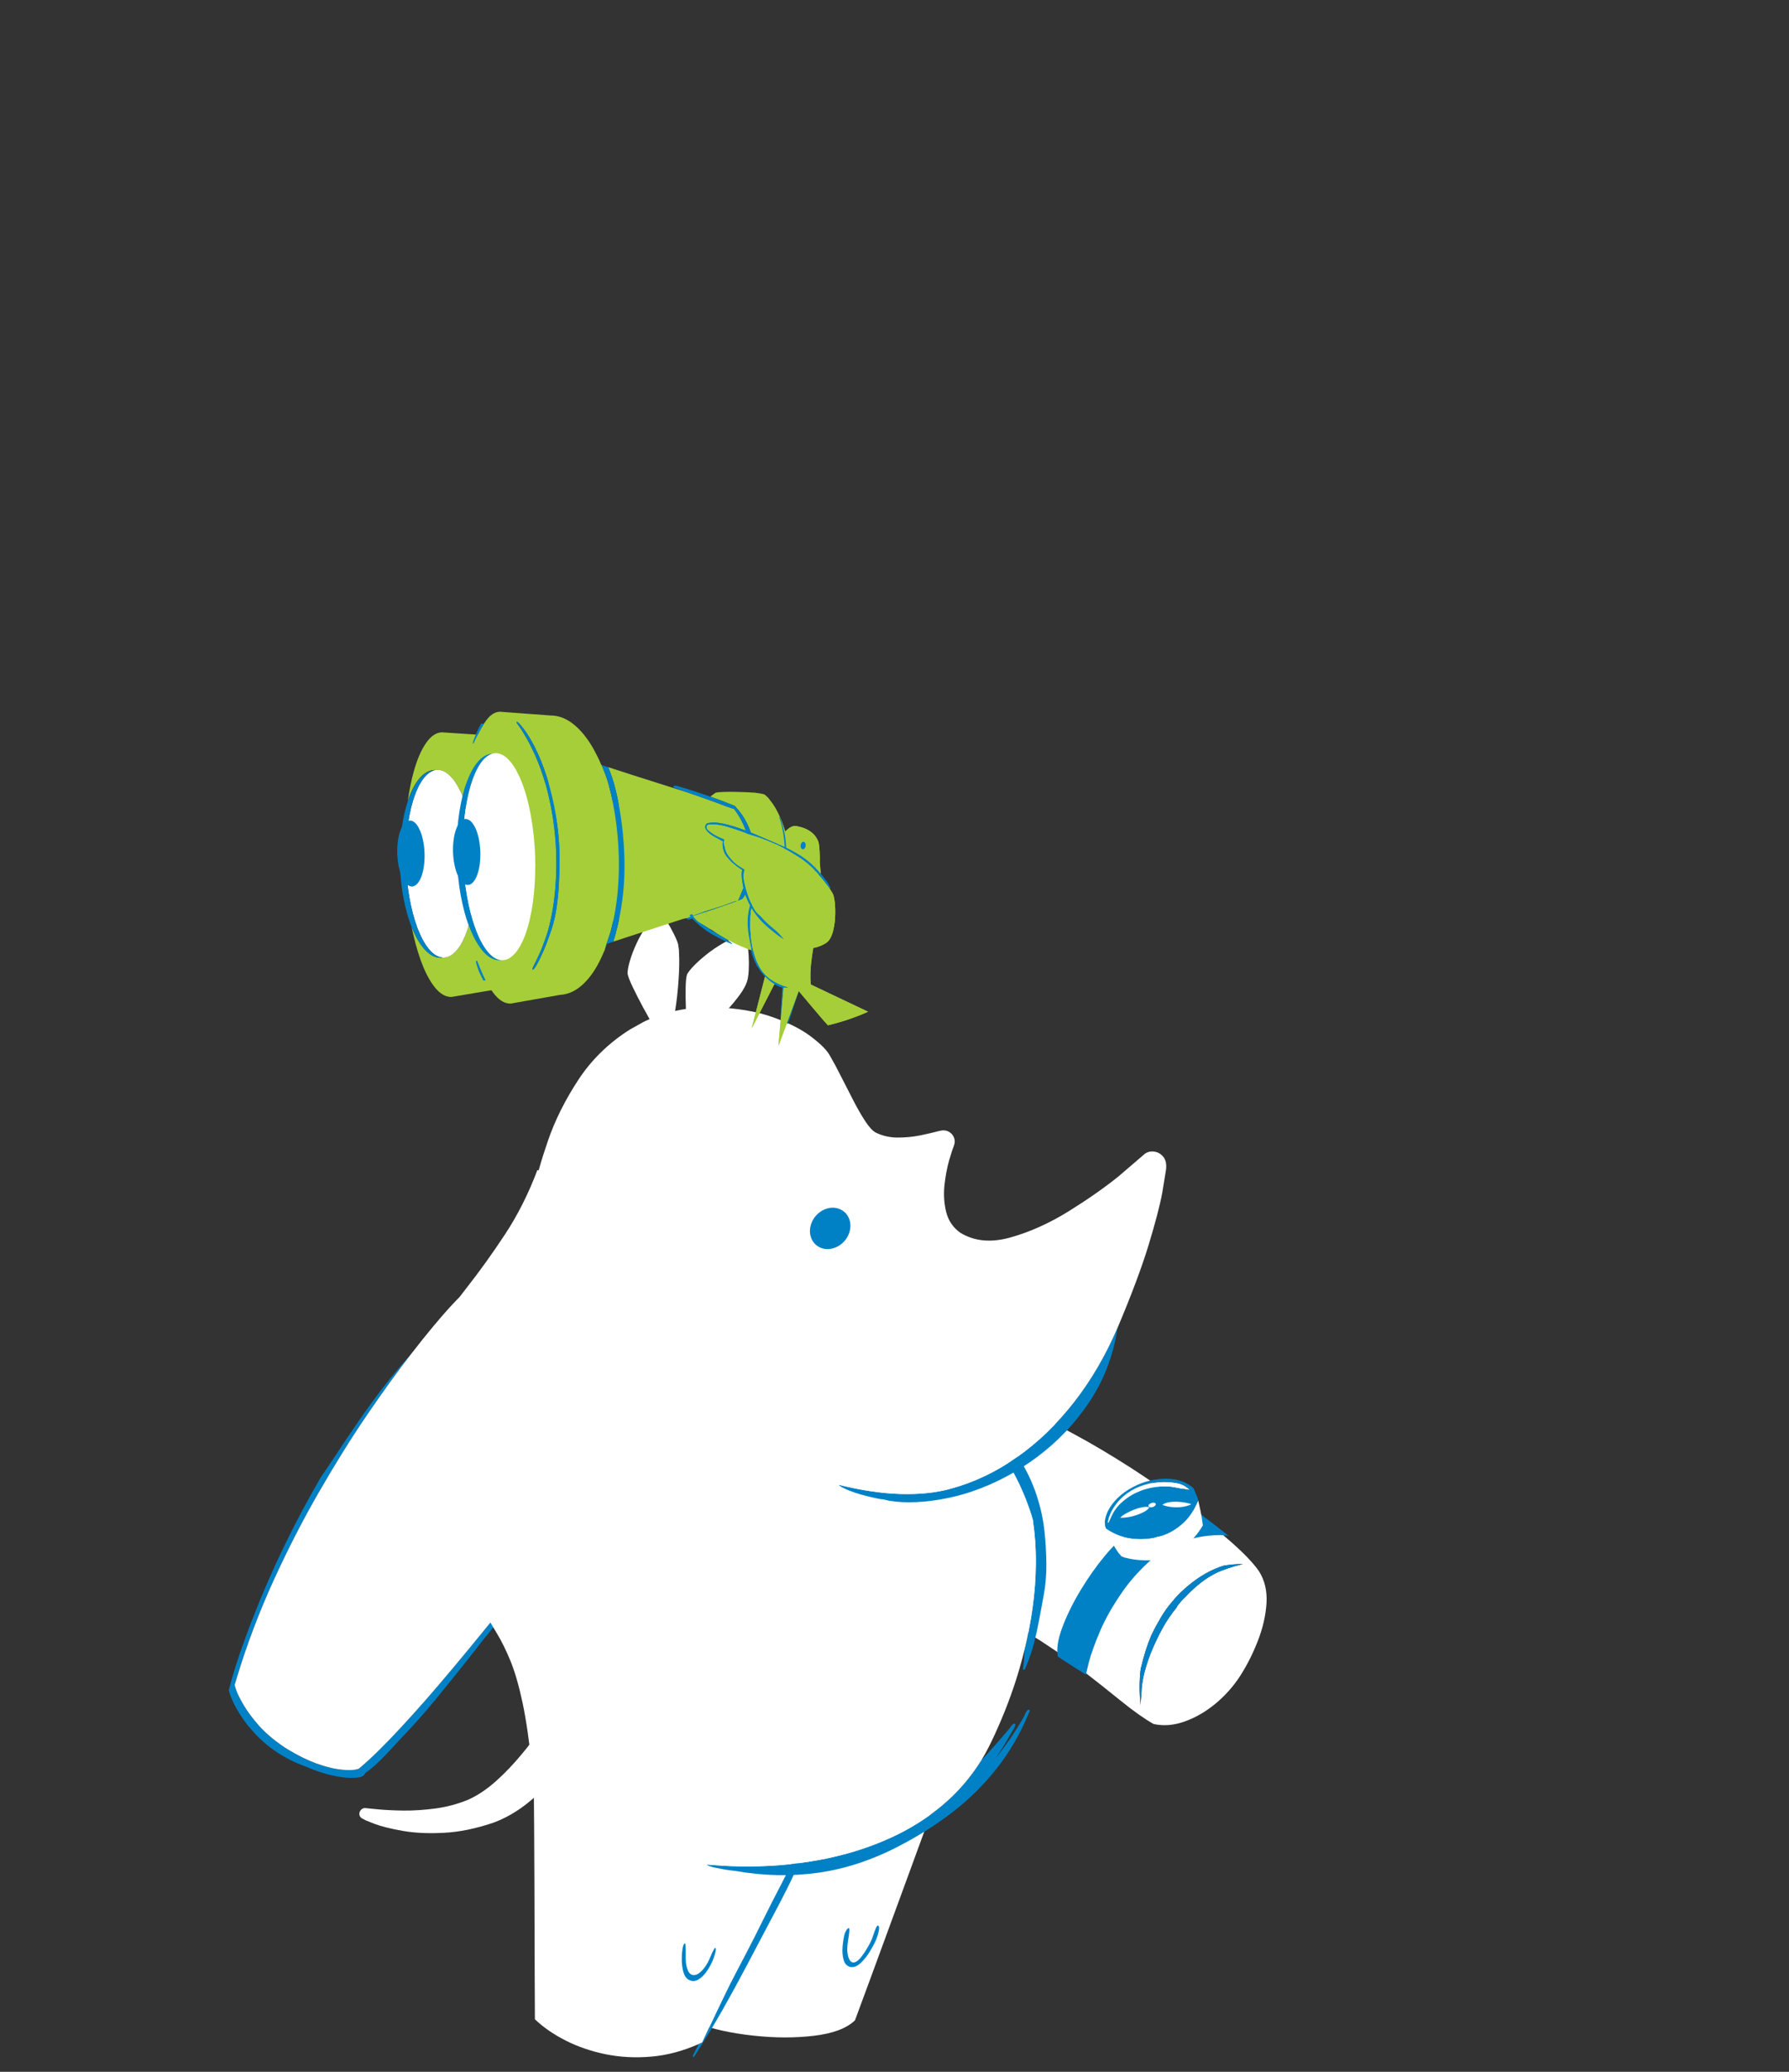 
<svg xmlns="http://www.w3.org/2000/svg" version="1.1" xmlns:xlink="http://www.w3.org/1999/xlink" preserveAspectRatio="none" x="0px" y="0px" width="760px" height="880px" viewBox="614 10 760 880">
<rect x="614" y="10" width="760" height="880" fill="#333333" stroke="none"/>
<defs>


<g id="Symbol_30_0_Layer0_0_FILL">
<path fill="#FFFFFF" stroke="none" d="
M 982.7 196.45
Q 985.4 193.2 987.1 190.55
L 988.4 188.3 988.85 186.9
Q 984.8 184.8 978.9 183.9 972.95 183.05 966.7 183.05 960.45 183.1 955.45 183.75 950.4 184.4 948.15 185.35 946.3 186.4 942.55 190.3 938.8 194.2 934.75 198.95 930.65 203.7 927.75 207.15
L 924.7 210.8 926.7 212.15
Q 928.55 213.35 930.55 214.55
L 932.15 215.45 933 215.75
Q 944.4 213.9 951.85 212.6 959.25 211.3 963.9 210 968.55 208.75 971.65 207 974.15 205.55 977.05 202.65 980 199.75 982.7 196.45 Z"/>
</g>

<g id="Symbol_28_0_Layer0_0_FILL">
<path fill="#FFFFFF" stroke="none" d="
M 656.95 766.95
L 648.9 766.15
Q 647.3 766.15 646.3 767.25 645.25 768.35 645.2 769.8 645.15 771.3 646.5 772.5
L 649.1 773.9 654.55 776.1
Q 661.45 778.7 672.95 780.7 684.4 782.7 699.15 781.9 713.85 781.15 730.65 775.45 742.3 771.1 752.6 762.8 762.95 754.5 770.9 745.45 778.9 736.4 783.5 729.9
L 788.3 722.65 787.25 721.25 784.35 718.45
Q 780.55 714.95 775.95 710.9 771.3 706.9 768.6 704.6 766.5 707.95 761.25 715.5 756 723 748.5 732 741.05 741.05 732.35 748.9 723.6 756.75 714.6 760.8 704.7 764.9 693.85 766.4 683 767.85 673.25 767.75 663.55 767.6 656.95 766.95 Z"/>
</g>

<g id="Symbol_39_0_Layer0_0_FILL">
<path fill="#a6ce38" stroke="none" d="
M 1108.3 615.95
L 1107.7 616.25
Q 1107.784 616.227 1107.85 616.2 1108.1 616.1 1108.3 615.95 Z"/>

<path fill="#FFFFFF" stroke="none" d="
M 968.15 419.8
Q 957.2 415.35 942.8 413 928.45 410.65 913.1 411.6 897.8 412.5 884.05 417.8 870.35 423.15 860.8 434.05 848.05 449.35 843.05 462.95 838 476.6 838.35 487.95 838.7 499.3 841.9 507.9 845.15 516.5 848.9 521.75 854.25 529.4 867.5 535.5 880.7 541.65 900.15 546.95 919.6 552.3 943.55 557.55 967.5 562.8 994.25 568.75 1013.3 579.05 1029 589.9 1044.7 600.8 1057 609.8 1069.3 618.75 1078.2 623.2 1087.65 624.8 1097.7 620.7 1107.75 616.6 1116.7 608.5 1125.6 600.4 1131.65 590 1137.7 579.5 1141.85 567 1146 554.5 1146.15 542.7 1146.25 530.9 1140.25 522.5 1134.45 515.05 1121.45 504.75 1108.45 494.45 1091.25 483.1 1074.05 471.75 1055.65 461.1 1035.6 449.65 1018.4 441.5 1001.25 433.3 988.3 427.95 975.35 422.65 968.15 419.8
M 1096.05 533.85
Q 1100.8 529.45 1106.3 525.9 1111.8 522.4 1117.75 520.2 1120.65 519.6 1123.65 519.15 1126.7 518.75 1129.9 518.55 1124.95 520 1120.45 521.8 1116 523.55 1113.1 525.15 1108.25 527.85 1103.45 532 1098.65 536.2 1094.3 541.4 1092.95 542.8 1091.8 544.2 1090.65 545.65 1089.7 547.05 1089.5 547.35 1089.3 547.65 1089.15 547.95 1089.2 548.25 1086.75 551.45 1084.7 554.9 1082.6 558.3 1080.9 561.85 1077.95 567.9 1075.2 575.2 1072.5 582.45 1070.85 590.15 1069.25 597.8 1069.5 604.95 1069.35 606.7 1069.3 608.4 1069.25 610.05 1069.35 611.65 1068.45 605.9 1068.15 600.1 1067.85 594.3 1068.25 588.55 1068.3 588.3 1068.35 588.05 1068.4 587.85 1068.45 587.6 1069.5 581.95 1070.85 576.7 1072.2 571.55 1073.95 566.75
L 1074.05 566.5
Q 1076.3 561.15 1079.3 555.45 1082.25 549.75 1085.85 545.15
L 1086.25 544.65
Q 1086.55 544.3 1086.8 544 1086.9 543.7 1087.15 543.4
L 1087.45 543
Q 1091.25 538.2 1096.05 533.85 Z"/>

<path fill="#0081C6" stroke="none" d="
M 1106.3 525.9
Q 1100.8 529.45 1096.05 533.85 1091.25 538.2 1087.45 543
L 1087.15 543.4
Q 1086.9 543.7 1086.8 544 1086.55 544.3 1086.25 544.65
L 1085.85 545.15
Q 1082.25 549.75 1079.3 555.45 1076.3 561.15 1074.05 566.5
L 1073.95 566.75
Q 1072.2 571.55 1070.85 576.7 1069.5 581.95 1068.45 587.6 1068.4 587.85 1068.35 588.05 1068.3 588.3 1068.25 588.55 1067.85 594.3 1068.15 600.1 1068.45 605.9 1069.35 611.65 1069.25 610.05 1069.3 608.4 1069.35 606.7 1069.5 604.95 1069.25 597.8 1070.85 590.15 1072.5 582.45 1075.2 575.2 1077.95 567.9 1080.9 561.85 1082.6 558.3 1084.7 554.9 1086.75 551.45 1089.2 548.25 1089.15 547.95 1089.3 547.65 1089.5 547.35 1089.7 547.05 1090.65 545.65 1091.8 544.2 1092.95 542.8 1094.3 541.4 1098.65 536.2 1103.45 532 1108.25 527.85 1113.1 525.15 1116 523.55 1120.45 521.8 1124.95 520 1129.9 518.55 1126.7 518.75 1123.65 519.15 1120.65 519.6 1117.75 520.2 1111.8 522.4 1106.3 525.9 Z"/>
</g>

<g id="Symbol_40_0_Layer0_0_FILL">
<path fill="#0081C6" stroke="none" d="
M 1052.35 576.9
L 1050.25 581.9 1049.45 584.9
Q 1049.8 586.75 1052.5 587.95 1055.15 589.1 1058.55 589.7 1062 590.25 1064.6 590.35
L 1066.6 590.35 1067.45 590.2
Q 1071.4 580.9 1078.55 573.4 1085.7 565.9 1093 561.15 1100.35 556.4 1104.95 555.35 1100.6 554.35 1095.65 553.35 1090.65 552.35 1086.6 551.55
L 1081.05 550.45
Q 1068.75 556.45 1061.95 563.7 1055.1 570.95 1052.35 576.9 Z"/>
</g>

<g id="Symbol_41_0_Layer0_0_FILL">
<path fill="#0081C6" stroke="none" d="
M 1072.25 581.95
L 1071.1 581.75 1067.75 581.6
Q 1063.25 581.55 1057.85 581.55 1052.45 581.55 1049.65 581.6 1046 587.35 1043.2 598.95 1040.4 610.55 1039.2 624.05 1038.05 637.55 1039.2 649 1040.35 660.45 1044.55 665.9
L 1048.55 666.45
Q 1051.65 666.85 1055.3 667.25 1059 667.6 1061.65 667.9
L 1064.5 668.2 1062.8 660.7
Q 1061.3 653.35 1060.6 641 1059.95 628.65 1062.3 613.35 1064.7 598.05 1072.25 581.95 Z"/>
</g>

<g id="Symbol_42_0_Layer0_0_FILL">
<path fill="#FFFFFF" stroke="none" d="
M 1050.7 575
Q 1046.65 575.4 1043.2 574.85 1039.75 574.35 1036.8 573.35 1036.9 573.55 1037.05 573.75
L 1037.3 574.1
Q 1037.8 574.75 1038.25 575.35 1038.75 575.95 1039.2 576.55 1039.7 577.1 1040.2 577.65 1040.7 578.25 1041.15 578.75 1041.35 578.95 1041.5 579.1 1041.65 579.3 1041.8 579.45 1043.3 581 1044.9 582.45 1046.5 583.9 1048.25 585.3 1048.85 585.7 1049.45 586.05 1050.05 586.45 1050.65 586.8 1051.15 586.8 1051.6 586.85 1052.1 586.85 1052.6 586.9
L 1052.75 586.9
Q 1057.75 586.75 1062.55 585.6 1067.35 584.5 1071.7 582.6 1071.8 582.55 1071.95 582.5
L 1072.2 582.4
Q 1079.8 578 1084.9 570.9 1090.05 563.8 1092.2 554.9 1091.25 552.7 1090.25 550.6 1089.2 548.5 1088.1 546.45 1088 546.25 1087.9 546.1 1087.8 545.95 1087.7 545.8 1087.3 545.05 1086.9 544.3 1086.45 543.5 1086.05 542.75
L 1085.2 541.25
Q 1084.25 550.75 1080.15 557.35 1076.05 564 1070 568.1 1068.9 568.65 1067.85 569.25 1066.75 569.9 1065.85 570.55 1062.2 572.4 1058.35 573.5 1054.5 574.65 1050.7 575
M 1040.35 557.5
Q 1043.25 551.95 1047.9 547.7 1052.55 543.45 1058.35 540.9 1064.15 538.35 1070.35 537.8 1071.7 537.7 1073.05 537.55 1074.4 537.4 1075.65 537.1 1076.15 537 1077.1 536.95
L 1078.3 536.75 1078.35 536.75
Q 1078.35 536.7 1078.4 536.7 1078.3 536.5 1078.05 536.35 1077.8 536.2 1077.7 536.15 1077.15 535.95 1076.6 535.8 1076.05 535.65 1075.45 535.4 1074.6 535.05 1073.3 534.95 1071.95 534.8 1071 534.85
L 1070.9 534.85
Q 1070.85 534.85 1070.8 534.85 1070.65 534.85 1070.5 534.9
L 1070.35 534.9
Q 1064.7 535.4 1059.25 537.55 1053.8 539.65 1049.15 543.25 1044.5 546.85 1041.35 551.7 1038.95 555.5 1037.65 559.95 1036.35 564.4 1036.7 568.9
L 1036.9 569.7 1037.1 569.75
Q 1037.35 569.45 1037.45 568.65 1037.75 565.6 1038.35 562.95 1038.95 560.25 1040.35 557.5
M 1061.3 550.55
Q 1061.15 550.35 1060.85 550.25 1060.6 550.2 1060.25 550.2 1059.85 550.25 1059.45 550.45 1059 550.6 1058.65 550.85 1058.3 551.1 1058 551.45 1057.75 551.75 1057.55 552.05 1057.4 552.4 1057.4 552.7 1057.4 552.95 1057.55 553.15 1057.75 553.35 1058 553.45 1058.3 553.55 1058.65 553.5 1059 553.45 1059.45 553.3 1059.85 553.1 1060.25 552.85 1060.6 552.6 1060.85 552.3 1061.15 551.95 1061.3 551.65 1061.45 551.35 1061.45 551.05 1061.45 550.75 1061.3 550.55 Z"/>

<path fill="#0081C6" stroke="none" d="
M 1041.35 549.15
Q 1037.95 553.55 1036.2 558.3 1034.4 563.05 1034.7 567.6 1034.75 568.15 1034.8 568.65 1034.85 569.15 1034.95 569.6 1035.15 570.25 1035.4 570.8 1035.6 571.4 1035.8 571.95
L 1035.85 572.05
Q 1036.1 572.4 1036.35 572.7 1036.55 573.05 1036.8 573.35 1039.75 574.35 1043.2 574.85 1046.65 575.4 1050.7 575 1054.5 574.65 1058.35 573.5 1062.2 572.4 1065.85 570.55 1066.75 569.9 1067.85 569.25 1068.9 568.65 1070 568.1 1076.05 564 1080.15 557.35 1084.25 550.75 1085.2 541.25
L 1084.4 539.9
Q 1083.5 538.8 1082.55 537.65 1081.65 536.5 1080.65 535.3
L 1080.6 535.2
Q 1080.2 535 1079.8 534.8 1079.35 534.6 1078.95 534.45 1075.05 532.85 1070.15 533.05 1065.25 533.25 1059.7 535.4 1054.15 537.6 1049.45 541.15 1044.8 544.75 1041.35 549.15
M 1060.85 550.25
Q 1061.15 550.35 1061.3 550.55 1061.45 550.75 1061.45 551.05 1061.45 551.35 1061.3 551.65 1061.15 551.95 1060.85 552.3 1060.6 552.6 1060.25 552.85 1059.85 553.1 1059.45 553.3 1059 553.45 1058.65 553.5 1058.3 553.55 1058 553.45 1057.75 553.35 1057.55 553.15 1057.4 552.95 1057.4 552.7 1057.4 552.4 1057.55 552.05 1057.75 551.75 1058 551.45 1058.3 551.1 1058.65 550.85 1059 550.6 1059.45 550.45 1059.85 550.25 1060.25 550.2 1060.6 550.2 1060.85 550.25
M 1047.9 547.7
Q 1043.25 551.95 1040.35 557.5 1038.95 560.25 1038.35 562.95 1037.75 565.6 1037.45 568.65 1037.35 569.45 1037.1 569.75
L 1036.9 569.7 1036.7 568.9
Q 1036.35 564.4 1037.65 559.95 1038.95 555.5 1041.35 551.7 1044.5 546.85 1049.15 543.25 1053.8 539.65 1059.25 537.55 1064.7 535.4 1070.35 534.9
L 1070.5 534.9
Q 1070.65 534.85 1070.8 534.85 1070.85 534.85 1070.9 534.85
L 1071 534.85
Q 1071.95 534.8 1073.3 534.95 1074.6 535.05 1075.45 535.4 1076.05 535.65 1076.6 535.8 1077.15 535.95 1077.7 536.15 1077.8 536.2 1078.05 536.35 1078.3 536.5 1078.4 536.7 1078.35 536.7 1078.35 536.75
L 1078.3 536.75 1077.1 536.95
Q 1076.15 537 1075.65 537.1 1074.4 537.4 1073.05 537.55 1071.7 537.7 1070.35 537.8 1064.15 538.35 1058.35 540.9 1052.55 543.45 1047.9 547.7 Z"/>
</g>

<g id="Symbol_43_0_Layer0_0_FILL">
<path fill="#FFFFFF" stroke="none" d="
M 1078.05 542.05
Q 1074.9 542.45 1071.6 543.75 1068.25 545 1065.8 546.7 1063.3 548.45 1062.65 550.15 1066.4 549.7 1069.65 548.25 1072.85 546.85 1075.05 545.1 1077.3 543.35 1078.05 542.05 Z"/>
</g>

<g id="Symbol_44_0_Layer0_0_FILL">
<path fill="#FFFFFF" stroke="none" d="
M 1050.75 558.05
Q 1047.85 560.75 1045.7 563.75 1043.55 566.75 1043.25 568.25 1046.15 566.95 1049.2 564.45 1052.2 561.9 1054.2 559.25 1056.25 556.6 1056.2 554.8 1053.7 555.4 1050.75 558.05 Z"/>
</g>

<g id="Symbol_29_0_Layer0_0_FILL">
<path fill="#FFFFFF" stroke="none" d="
M 927.6 155.25
Q 919.9 157.4 912.5 160.95 905.1 164.5 899.6 168.2 894.1 171.9 892.1 174.45 890.65 176.9 889.1 184 887.55 191.1 886.2 199.45 884.9 207.8 884.1 213.85
L 883.25 220.15 886.85 220.55
Q 890.25 220.9 893.75 221.15
L 896.55 221.25 897.9 221.15
Q 909.4 211.7 918.1 202.95 926.8 194.25 932.05 187.8
L 936.35 182.3 938.55 178.7
Q 939.75 175.9 940.75 170.55 941.8 165.2 942.15 160.2
L 942.2 156.1 941.7 153.65
Q 935.3 153.1 927.6 155.25 Z"/>
</g>

<g id="Symbol_31_0_Layer0_0_FILL">
<path fill="#0081C6" stroke="none" d="
M 946.55 538.8
Q 946.35 541 946.2 543.35 946 545.65 945.8 548.05 944.9 559.8 943.75 573.1 942.65 586.35 941.4 600.75 940.2 615.1 939.05 630 937.95 643.8 936.7 657.2 935.45 670.65 934.05 683.15 932.6 695.7 931 706.8 929.5 717.5 927.8 726.45 926.15 735.4 924.35 742.15 924.25 742.6 924.1 743.1 924 743.55 923.85 744
L 923.75 744.4
Q 923.4 744.95 922.75 745.7 922.05 746.45 921 747.3 918.25 749.65 912.9 752.3 907.55 754.95 899.4 757.1 891.2 759.25 880 760 878.75 760.1 877.55 760.1 876.35 760.15 875.15 760.15 864.35 760.1 855.55 757.95 846.8 755.75 840.55 752.85 834.25 749.95 831.1 747.65 829.8 746.75 829.05 746.1
L 828.5 745.55 828.25 745.15
Q 827.95 744.2 827.65 743.25
L 827.05 741.4
Q 816.9 709.7 811.1 677.3 805.3 644.95 802.8 614.05 800.25 583.2 800.1 556.15 799.95 529.05 801.15 508 799.3 522.15 798.55 536 797.85 549.85 797.9 563.8 797.9 577.8 798.3 592.45 798.4 595.7 798.4 598.95 798.4 602.2 798.4 605.45 800.35 630.65 804.2 655.5 808.1 680.35 813.75 704.05 815.95 713.3 818.45 722.55 820.9 731.8 823.9 740.95 824.7 743.35 825.5 745.7 826.35 748.1 827.25 750.45 828.75 751.75 830.4 752.85 832.05 754 833.75 755 837.35 757.1 841.25 758.75 845.1 760.4 849.05 761.7
L 850.05 762.05
Q 850.85 762.3 851.55 762.35 852.5 762.6 853.55 762.9
L 854.9 763.25
Q 864.7 765.65 875 765.45 885.3 765.2 895.3 762.5 901.3 761.35 907.15 759.45 913 757.55 918.1 754.95 923.15 752.4 926.75 749.15 928.1 747.9 928.55 746.65 928.95 745.45 928.65 744.4 930.45 739.95 931.65 733.8 932.85 727.65 933.65 721.75 934.45 715.85 935.05 712.15 937.7 695.9 939 679.5 940.35 663.15 941.4 646.7 941.65 643.25 941.85 639.85 942.05 636.4 942.2 632.95 943.35 619.2 944.25 605.45 945.2 591.7 945.9 577.95 946.3 571.9 946.85 565.2 947.4 558.55 947.1 552.4 947.3 548.35 947.15 544.75 947.05 541.15 946.55 538.8 Z"/>

<path fill="#FFFFFF" stroke="none" d="
M 940.7 479.85
Q 934.75 469.6 924.95 459.6 915.15 449.65 902.45 442.75 889.75 435.85 875.15 434.65 859.6 433.7 844.75 436.4 829.9 439.05 819.3 445.1 808.75 451.1 806.15 460.2 805.45 462.9 804.55 469.4 803.65 475.9 802.75 485.65 801.85 495.4 801.15 508 799.95 529.05 800.1 556.15 800.25 583.2 802.8 614.05 805.3 644.95 811.1 677.3 816.9 709.7 827.05 741.4
L 827.65 743.25
Q 827.95 744.2 828.25 745.15
L 828.5 745.55 829.05 746.1
Q 829.8 746.75 831.1 747.65 834.25 749.95 840.55 752.85 846.8 755.75 855.55 757.95 864.35 760.1 875.15 760.15 876.35 760.15 877.55 760.1 878.75 760.1 880 760 891.2 759.25 899.4 757.1 907.55 754.95 912.9 752.3 918.25 749.65 921 747.3 922.05 746.45 922.75 745.7 923.4 744.95 923.75 744.4
L 923.85 744
Q 924 743.55 924.1 743.1 924.25 742.6 924.35 742.15 926.15 735.4 927.8 726.45 929.5 717.5 931 706.8 932.6 695.7 934.05 683.15 935.45 670.65 936.7 657.2 937.95 643.8 939.05 630 940.2 615.1 941.4 600.75 942.65 586.35 943.75 573.1 944.9 559.8 945.8 548.05 946 545.65 946.2 543.35 946.35 541 946.55 538.8 947.6 524 948 513.55 948.4 503.05 947.75 498.05 946.65 490.15 940.7 479.85 Z"/>
</g>

<g id="Symbol_48_0_Layer0_0_FILL">
<path fill="#FFFFFF" stroke="none" d="
M 743.95 723.9
L 747.05 749.9
Q 750 774.65 753.9 807.15 757.8 839.7 760.8 864.5
L 763.95 890.65
Q 767.9 898 784.65 903.3 801.4 908.65 822.65 910.8 843.95 913 861.55 910.95 879.2 908.9 884.9 901.55
L 886.85 876.25
Q 888.6 852.35 890.95 820.9 893.25 789.45 895 765.5
L 897 740.15
Q 887.15 730.2 868.45 724 849.8 717.75 827.05 715.5 804.35 713.25 782.35 715.25 760.4 717.3 743.95 723.9 Z"/>
</g>

<g id="Symbol_32_0_Layer0_0_FILL">
<path fill="#0081C6" stroke="none" d="
M 943.65 840.8
Q 942.6 838.75 942.2 837.35 941.45 834.6 941.05 831.85 940.7 829.05 940.15 826.35
L 939.65 824.85 939.1 824.45
Q 938.5 824.55 938.05 825.8 937.65 827 937.65 828.25 937.8 831.4 938.75 835.75 939.7 840.1 941.85 843.7 943.95 847.3 947.65 848.15 951.1 848.6 953.45 845.55 955.8 842.55 957.1 838.5 958.4 834.45 958.75 831.75 958.9 830.75 958.95 828.85 959 826.95 958.7 825.25 958.4 823.5 957.45 822.95
L 957.25 822.9
Q 957.1 822.9 957.05 822.95 956.7 823.3 956.6 823.8
L 956.45 824.5
Q 956.2 826.4 956.15 828.4 956.15 830.4 955.8 832.35 955.5 834.05 954.65 836.85 953.8 839.65 952.5 842.15 951.2 844.6 949.5 845.25 947.75 845.7 946.2 844.3 944.7 842.85 943.65 840.8 Z"/>
</g>

<g id="Symbol_49_0_Layer0_0_FILL">
<path fill="#0081C6" stroke="none" d="
M 1094.6 770.5
L 1093.75 772.25
Q 1089.15 782.8 1083.9 793.25 1078.6 803.7 1073.65 814.1 1068.95 824.05 1064 833.9 1059.05 843.75 1054 853.6 1049.5 863.1 1045.45 872 1041.35 880.9 1037.85 888.85 1037.3 889.1 1036.75 889.35 1036.2 889.6 1035.65 889.85 1034.95 891.3 1034.25 892.8 1033.5 894.25 1032.8 895.7 1032.6 896.05 1032.35 896.65 1032.05 897.25 1032.4 897.65 1032.8 897.8 1033.15 897.4 1033.45 897 1033.6 896.65 1034 896.1 1034.4 895.4
L 1034.75 894.85 1034.9 894.55
Q 1042.9 881.95 1050.2 868.7 1057.5 855.4 1064.4 841.9 1071.3 828.4 1078.1 815.05 1082.95 805.8 1087.75 795.95 1092.55 786.1 1096.2 776.35 1096.95 774.25 1097.5 772.1 1098.05 770 1098.9 767.95 1099.05 767.7 1099.35 767.25 1099.65 766.75 1099.3 766.4 1097.8 766.3 1096.6 767.65 1095.35 769.05 1094.6 770.5 Z"/>

<path fill="#FFFFFF" stroke="none" d="
M 957.95 682.1
Q 932.65 675.3 920.5 673.8 922 693.3 923.7 726 925.4 758.7 926.95 792.75 928.5 826.75 929.55 850.25
L 930.7 874.8
Q 939 882.1 950.8 887.7 962.55 893.3 976.65 896.05 990.7 898.75 1005.75 897.5 1020.85 896.25 1035.65 889.85 1036.2 889.6 1036.75 889.35 1037.3 889.1 1037.85 888.85 1041.35 880.9 1045.45 872 1049.5 863.1 1054 853.6 1065 830.35 1076.75 806.45 1088.5 782.55 1098.75 762.2 1108.95 741.9 1115.35 729.4
L 1122 716.4
Q 1102.8 716.9 1073.95 711.1 1045.1 705.3 1014.2 697.1 983.3 688.85 957.95 682.1 Z"/>
</g>

<g id="Symbol_33_0_Layer0_0_FILL">
<path fill="#0081C6" stroke="none" d="
M 943.35 838.65
Q 942.15 836.05 941.4 832.95 940.6 829.9 939.6 827.1
L 939.2 826.4 938.9 826.25
Q 938.6 826.4 938.45 827.1 938.3 827.8 938.3 828.5 938.5 831.6 939.5 835.45 940.5 839.25 942.25 842.4 943.95 845.55 946.3 846.7 950.3 848.25 953.15 845.6 956 842.95 957.6 838.15 959.2 833.4 959.35 828.65 959.35 827.95 959.35 826.95 959.3 825.95 959.1 825.15 958.85 824.4 958.4 824.45 958.25 824.75 958.1 825.1
L 957.95 825.6
Q 957.35 827.6 957.1 829.8 956.8 831.95 956.3 834.1 955.15 838.55 953 841.25 950.85 843.95 948.25 843.6 945.7 843.25 943.35 838.65 Z"/>
</g>

<g id="Symbol_91_0_Layer0_0_FILL">
<path fill="#0081C6" stroke="none" d="
M 1061.6 536.35
L 1061.6 537.6
Q 1061.7 538.5 1061.85 539.5 1062.05 540.45 1062.25 541.4 1068.7 555 1073.25 569 1077.75 583 1079.45 596.9 1079.2 611.1 1076.7 625 1074.2 638.9 1069.95 652.15 1065.7 665.45 1060.3 677.75 1059.65 680.45 1059.05 683.2 1058.45 685.9 1057.65 688.5 1057.5 688.9 1057.3 689.3 1057.1 689.7 1057.4 690.1 1057.65 690.5 1058 690.3 1058.3 690.15 1058.5 689.9 1058.85 689.3 1059.3 688.7
L 1059.85 687.85
Q 1064.05 681.35 1067.2 674.4 1070.3 667.45 1072.95 660.3 1075.6 653.15 1078.25 646 1081.8 636.55 1083.45 626.2 1085.1 615.85 1085.7 605.9 1086.45 594 1084.45 581.65 1082.4 569.25 1077.5 557.75 1072.55 546.25 1064.8 537.05 1064.5 536.6 1063.65 535.8 1062.8 534.95 1061.8 534.85 1061.6 535.45 1061.6 536.35
M 837.35 782
L 838.35 782.4
Q 841.2 783.5 844.25 784.55 847.35 785.55 850.65 786.45 877.3 795.65 904.1 796.3 930.9 796.9 958.8 787.95 979.2 781.5 997 772.1 1014.8 762.75 1029.65 749.55 1044.55 736.35 1056.05 718.4 1056.3 718.05 1056.75 717.35 1057.2 716.65 1057 715.95 1056.3 715.5 1055.35 716.4 1054.4 717.3 1053.65 718.45
L 1052.7 719.9
Q 1047.35 726.25 1041.7 732 1036.05 737.75 1030.1 742.95 1032.65 740.35 1035.1 737.65 1037.6 734.95 1039.95 732.15
L 1042.05 729.7
Q 1043.6 727.95 1045 726.2
L 1046.05 724.75 1046.4 723.95
Q 1046.35 723.75 1046.3 723.45 1046.2 723.15 1045.85 723.05 1044.8 723.25 1043.8 724.15
L 1042.95 724.9 1042.5 725.4
Q 1037.15 729.9 1031.7 734.25 1026.3 738.55 1020.75 742.7 1007.5 757.4 990.7 767.05 973.95 776.65 954.75 781.75 935.55 786.85 915.1 788 912.85 788.15 910.55 788.25 908.3 788.35 906 788.35 892.85 788.6 879.65 787.5 866.5 786.35 853.65 784 849 783.15 844.4 782.15 839.8 781.15 835.3 780.05 834.75 779.9 834.25 779.75 833.75 779.65 833.2 779.5 833.6 780.2 834.45 780.65 835.3 781.1 836 781.4 836.6 781.75 837.35 782
M 1019.75 473.55
Q 1025.65 481.2 1032.2 490.5 1038.75 499.8 1045.3 510.4 1045.75 508.25 1046.9 506.55 1048.05 504.85 1049.65 503.7 1045.25 497.7 1040.5 492.1 1035.75 486.55 1030.8 481.35 1030.7 481.05 1030.45 480.8 1030.15 480.5 1029.85 480.4
L 1028.65 479.15
Q 1028.05 478.5 1027.4 477.9 1026.65 477.1 1025.3 475.8 1024 474.5 1022.5 473.7 1021 472.9 1019.75 473.55 Z"/>

<path fill="#FFFFFF" stroke="none" d="
M 804.55 328.2
L 798.15 325.5
Q 785.85 346.3 770.5 362.5 755.15 378.7 740.1 392.1 725.1 405.55 713.7 418.1 702.35 430.7 698 444.25 695.45 453.9 696.45 474.25 697.45 494.65 700.7 518.75 703.9 542.8 708.05 563.5 712.15 584.2 715.75 594.45 719.3 603.85 722.7 612.15 726.1 620.45 728.6 631.2 731.1 641.95 731.9 658.65 732.65 675.4 731 701.6 730.4 713.25 738 724.65 745.6 736.1 759.65 746.45 773.7 756.8 792.5 765.3 811.35 773.75 833.2 779.5 833.75 779.65 834.25 779.75 834.75 779.9 835.3 780.05 839.8 781.15 844.4 782.15 849 783.15 853.65 784 866.5 786.35 879.65 787.5 892.85 788.6 906 788.35 908.3 788.35 910.55 788.25 912.85 788.15 915.1 788 935.55 786.85 954.75 781.75 973.95 776.65 990.7 767.05 1007.5 757.4 1020.75 742.7 1022.3 740.95 1023.8 739.1 1025.3 737.25 1026.75 735.35 1032.3 727.95 1038.1 718.95 1043.95 709.95 1049.6 699.6 1055.25 689.25 1060.3 677.75 1065.7 665.45 1069.95 652.15 1074.2 638.9 1076.7 625 1079.2 611.1 1079.45 596.9 1077.75 583 1073.25 569 1068.7 555 1062.25 541.4 1058.35 533.3 1054.1 525.5 1049.8 517.75 1045.3 510.4 1038.75 499.8 1032.2 490.5 1025.65 481.2 1019.75 473.55 1013.9 466 1009.3 460.45 1004.65 454.95 1001.8 451.8
L 998.45 448.25 969.45 429.25
Q 942.6 411.85 906.25 388.85 869.9 365.85 839.1 347.45
L 813.45 332.8 804.55 328.2 Z"/>
</g>

<g id="Symbol_46_0_Layer0_0_FILL">
<path fill="#0081C6" stroke="none" d="
M 1180.85 318
Q 1180.55 316.65 1180.3 315.3 1180 313.9 1179.7 312.45
L 1179.7 312.85 1179.65 313.25
Q 1179.15 341.65 1172.05 367 1164.95 392.4 1151.75 413.1 1138.6 433.8 1119.95 448.05 1108.65 456.75 1091.95 463.05 1075.25 469.35 1053.25 472.6 1054.15 473.05 1055.35 473.2
L 1057.05 473.35
Q 1060.65 473.6 1065 473.3 1069.35 472.95 1073.7 472.3 1078.05 471.65 1081.7 470.85
L 1082.25 470.65
Q 1082.7 470.45 1083.15 470.4 1084.1 470.2 1085.25 470.05
L 1086.65 469.85
Q 1094.65 468.05 1103.2 464.05 1111.7 460.05 1119.6 454.8 1127.55 449.55 1133.8 444 1151.35 428.55 1163.65 408 1175.9 387.45 1180.75 364.35 1185.6 341.25 1180.85 318 Z"/>

<path fill="#FFFFFF" stroke="none" d="
M 1122.8 255.7
Q 1110 273.4 1094.75 285.3 1079.5 297.2 1063.95 294.65 1055.65 292.65 1050.65 285.8 1045.7 279 1043.2 270.45 1040.75 261.95 1039.95 254.7 1039.2 247.5 1039.2 244.7 1039.1 241.9 1037.25 240.05 1035.45 238.2 1032.75 237.9 1030 237.6 1027.25 239.6 1022.9 242.9 1016.85 247 1010.75 251.05 1003.75 253.85 996.8 256.6 989.75 256.05 986.3 255.55 980.9 251.8 975.45 248.05 969 242.55 962.55 237.1 956.1 231.5 949.65 225.85 944.15 221.65 939.8 218.15 928.8 215.2 917.8 212.2 901.4 212.95 884.95 213.7 864.2 221.35 849.8 227.15 840.45 234.3 831.05 241.45 826.15 247.25
L 820.15 254.8
Q 806.25 274.4 801.9 297.05 797.55 319.65 798.75 340.1 799.9 360.5 802.65 373.55
L 805.7 387 808.35 392.55
Q 810.7 397.6 815 404.9 819.35 412.15 825.75 419.3 832.2 426.4 840.75 431.1 865.1 443.7 888.65 452.55 912.2 461.35 931.8 466.4 951.4 471.45 963.95 472.8 990.1 475.65 1012.4 475.5 1034.7 475.35 1053.25 472.6 1075.25 469.35 1091.95 463.05 1108.65 456.75 1119.95 448.05 1138.6 433.8 1151.75 413.1 1164.95 392.4 1172.05 367 1179.15 341.65 1179.65 313.25
L 1179.7 312.85 1179.7 312.45
Q 1180.05 278.8 1178 256.6 1175.9 234.4 1173.45 222.5
L 1170.05 207.8
Q 1168.55 202.4 1165.05 200.7 1161.55 199 1158.1 200.15 1154.65 201.3 1153.2 204.55
L 1143.75 223.05
Q 1135.55 238 1122.8 255.7 Z"/>
</g>

<g id="Symbol_47_0_Layer0_0_FILL">
<path fill="#0081C6" stroke="none" d="
M 937.85 340.15
Q 937.55 343.45 938.2 346.35 938.85 349.3 940.3 351.55 941.75 353.85 943.85 355.2 945.95 356.6 948.5 356.8 951.05 356.95 953.35 355.9 955.7 354.8 957.6 352.75 959.5 350.7 960.7 347.95 961.95 345.15 962.3 341.85 962.6 338.55 961.95 335.65 961.3 332.75 959.85 330.45 958.35 328.2 956.3 326.8 954.2 325.45 951.65 325.25 949.1 325.1 946.75 326.15 944.45 327.2 942.55 329.25 940.65 331.3 939.45 334.1 938.2 336.85 937.85 340.15 Z"/>
</g>

<g id="Symbol_34_0_Layer0_0_FILL">
<path fill="#FFFFFF" stroke="none" d="
M 986.25 295.45
Q 983.9 288.7 978.35 283.8 972.85 278.85 963.05 277.05 953.1 275.55 946.15 278.6 939.15 281.7 934.5 287.45 929.85 293.25 927 299.8 924.15 306.3 922.45 311.7 931.35 312.7 942.55 314.6 953.75 316.45 965.55 318.7 977.3 320.9 987.9 323.05 988.85 316.6 988.7 309.4 988.55 302.15 986.25 295.45 Z"/>
</g>

<g id="Symbol_81_0_Layer0_0_FILL">
<path fill="#a6ce38" stroke="none" d="
M 945.5 156.6
Q 944.05 159.35 943.3 160.85
L 942.6 162.35 943.05 177.75
Q 943.6 192.75 946.1 217.45 948.6 242.1 954.35 271.65 955.15 275.5 956 279.4 956.85 283.35 957.8 287.25 959.9 296.25 962.4 305.25 964.9 314.25 967.85 323.15 967.7 322.15 967.6 321.1 967.5 320.05 967.4 319.05 960.35 297.65 956.7 274.95 953.05 252.25 949.55 230.3 946.4 211.9 945.35 193.4 944.3 174.95 945.5 156.6
M 1199.7 179.2
Q 1194.85 169.65 1189.45 160.1 1183.5 150.3 1162.25 135.1 1140.95 119.85 1112.5 105.85 1084.05 91.8 1056.65 85.6 1029.25 79.4 1011.1 87.7 996 95.55 984.2 106.4 972.35 117.2 963.85 128.3 962.6 137.5 962.3 146.7 962.05 155.9 963.85 165.3 964.2 167.05 964.55 168.85 964.95 170.65 965.2 172.45 965.25 172.7 965.35 173.3 965.45 173.9 965.15 174.45 965.3 174.65 965.2 174.95 965.15 175.2 965 175.4 963.15 174.9 961.8 172.6
L 960.35 170
Q 959.4 167.85 958.65 165.5 957.95 163.15 957.45 160.65 956.75 172.5 956.95 184.45 957.2 196.45 958.55 208.8 960.8 230.2 963.5 252.05 966.2 273.95 970.45 295.4 970.55 295.2 970.65 295.05 970.75 294.9 970.9 294.7 972.1 292.75 973.2 292.5 974.3 292.2 975.9 293.65 976.6 294.7 977.3 295.95
L 978.15 297.55
Q 982.95 307 984.75 317.3 986.6 327.65 987.55 338 988.55 337.6 989.45 337.2
L 990.65 336.75
Q 998.55 335.15 1003.15 339.45 1007.7 343.75 1010.75 349.95 1013.8 356.2 1017 360.5 1018.4 362.1 1019.85 361.9 1021.25 361.65 1023.65 361.95 1024 361.5 1024.35 361
L 1025.05 360
Q 1053.45 321.2 1083.55 282.75 1113.65 244.3 1144.35 207.75 1159.9 189.9 1176.5 188.95 1193.1 187.95 1208.8 198.45 1204.55 188.8 1199.7 179.2
M 1208.55 282.05
Q 1208.95 283.85 1212 284.75 1211.85 283.15 1211.5 281.5 1211.1 279.85 1210.55 278.3 1208.15 280.25 1208.55 282.05 Z"/>

<path fill="#0081C6" stroke="none" d="
M 979.25 374.05
Q 977.5 367.2 976.25 360.25 969.95 342.7 965.45 324.55 961 306.4 957.95 288.35 957.9 288.05 957.85 287.8 957.85 287.55 957.8 287.25 956.85 283.35 956 279.4 955.15 275.5 954.35 271.65 952.5 264.45 950.15 257.45 947.75 250.45 944.9 243.5
L 944.4 241.85
Q 943.95 240.55 943.5 239.5 943.45 239.05 943.05 238.85 942.7 238.65 942.35 239.25 942.2 239.8 942.35 240.65 942.55 241.5 942.65 242.1 943.1 247.15 943.25 252.1 943.4 257.1 944.15 262.15 946.6 277.65 949.15 293.65 951.75 309.7 955.25 324.95 961.1 349.55 970.6 372.45 980.05 395.4 993.3 416.1 994.75 414.1 996.2 412.15 997.65 410.2 999.05 408.35 998 406.65 997 404.9 995.95 403.15 994.95 401.4 994.6 401.9 994.25 402.4 993.9 402.85 993.55 403.35 991 399.35 988.65 395.3 986.3 391.3 984.2 387.25 980.95 380.9 979.25 374.05
M 1220.8 208.85
Q 1220.6 208.3 1220.55 207.95 1219.4 209.7 1218.3 211.4 1217.2 213.15 1216.1 214.85 1215.95 215.25 1215.8 215.65 1215.65 216.1 1215.45 216.5
L 1215.85 217.5
Q 1216.05 218 1216.3 218.45 1217.8 217.05 1219.5 215.9 1221.2 214.75 1223.15 213.9 1222.75 213.1 1222.2 211.95 1221.65 210.75 1221.2 209.75 1220.95 209.35 1220.8 208.85 Z"/>

<path fill="#a6ce38" stroke="none" d="
M 977.3 295.95
Q 976.6 294.7 975.9 293.65 974.3 292.2 973.2 292.5 972.1 292.75 970.9 294.7 970.75 294.9 970.65 295.05 970.55 295.2 970.45 295.4 966.2 273.95 963.5 252.05 960.8 230.2 958.55 208.8 957.2 196.45 956.95 184.45 956.75 172.5 957.45 160.65 957.95 163.15 958.65 165.5 959.4 167.85 960.35 170
L 961.8 172.6
Q 963.15 174.9 965 175.4 965.15 175.2 965.2 174.95 965.3 174.65 965.15 174.45 965.45 173.9 965.35 173.3 965.25 172.7 965.2 172.45 964.95 170.65 964.55 168.85 964.2 167.05 963.85 165.3 962.05 155.9 962.3 146.7 962.6 137.5 963.85 128.3 964.9 120.8 966 113.25 967.1 105.75 967.7 98.1 967.85 97.5 967.95 96.05 968.1 94.55 967.4 93.55 966.5 93.45 966.1 94.35 965.75 95.2 965.6 95.95 964.9 98.05 964.25 100.3 963.6 102.55 962.9 105 963.2 102.2 963.6 99.45 963.95 96.65 964.45 93.95 964.65 93.3 965.05 91.75 965.4 90.2 964.75 89.15 963.7 88.85 963.05 89.9 962.45 91 962.05 91.75 957.65 99.25 954.4 107.5 951.1 115.8 949.5 124.4 948 132.4 947 140.45 946 148.5 945.5 156.6 944.3 174.95 945.35 193.4 946.4 211.9 949.55 230.3 953.05 252.25 956.7 274.95 960.35 297.65 967.4 319.05 967.5 320.05 967.6 321.1 967.7 322.15 967.85 323.15 968.65 329.25 969.9 334.95 971.2 340.65 972.65 345.2 973.8 348.8 974.65 352.6 975.5 356.4 976.25 360.25 977.5 367.2 979.25 374.05 980.95 380.9 984.2 387.25 986.3 391.3 988.65 395.3 991 399.35 993.55 403.35 993.9 402.85 994.25 402.4 994.6 401.9 994.95 401.4
L 996.9 398.75
Q 997.85 397.4 998.85 396.05 999.65 394.95 1000.45 393.8 1001.25 392.7 1002.05 391.6 1005.3 387.15 1008.55 382.65 1011.8 378.15 1015.1 373.65 1017.2 370.75 1019.35 367.85 1021.5 364.9 1023.65 361.95 1021.25 361.65 1019.85 361.9 1018.4 362.1 1017 360.5 1013.8 356.2 1010.75 349.95 1007.7 343.75 1003.15 339.45 998.55 335.15 990.65 336.75
L 989.45 337.2
Q 988.55 337.6 987.55 338 986.6 327.65 984.75 317.3 982.95 307 978.15 297.55
L 977.3 295.95 Z"/>
</g>

<g id="Symbol_16_0_Layer0_0_FILL">
<path fill="#a6ce38" stroke="none" d="
M 891.5 633.65
L 891.05 633.65 907.65 759.35 919 845 930.8 758.65 946.5 643.85 947.85 633.85 891.5 633.65 Z"/>

<path fill="#0081C6" stroke="none" d="
M 891.05 633.65
L 891.5 633.65
Q 890.95 631.45 890.25 629.3 889.6 627.15 888.8 625.1
L 888.45 624.2
Q 888.15 623.5 887.75 622.95 887.5 622.5 887.45 622.75 887.45 623.05 887.4 623.7 887.35 626 887.9 628.45 888.45 630.9 889 633.15 894 655.4 895.95 677.8 897.95 700.2 900.25 722.5 901.5 733.9 902.55 745.45 903.55 757.05 905.6 768.4
L 905.85 770.25
Q 906.15 771.75 906.75 772.15 907.35 772.15 907.35 771.6 907.35 771.1 907.3 770.65 907.6 768 907.7 765.15 907.75 762.3 907.65 759.35
L 891.05 633.65
M 951.9 628
Q 951.9 627.5 951.75 626.25 951.65 625.05 950.9 624.35 949.5 624.3 949.5 625.85 949.45 627.4 949.4 628.6 948.75 632.45 948 636.25 947.3 640.05 946.5 643.85
L 930.8 758.65
Q 933.35 750.25 934.7 741.9 936 733.6 937.35 724.85 940 708.65 942.65 692.5 945.35 676.35 948.05 660.15 949.4 652.85 950.95 644 952.5 635.15 951.9 628 Z"/>
</g>

<g id="Symbol_64_0_Layer0_0_FILL">
<path fill="#a6ce38" stroke="none" d="
M 1015.35 632
L 973.55 634.3 989 819.4 1015.35 632 Z"/>
</g>

<g id="Symbol_83_0_Layer0_0_FILL">
<path fill="#a6ce38" stroke="none" d="
M 951.9 319.5
Q 953.8 315.25 955.7 310.8
L 956.75 308.3
Q 957.55 306.1 956.4 304.45 954.8 302.95 953.5 303.9 952.25 304.85 951.25 306.7 946.55 314.4 941.75 322.1 936.95 329.8 932.2 337.55 931.15 339.2 930.15 340.85 929.15 342.5 928.15 344.15 925.55 348.45 922.95 352.75 920.35 357.05 917.8 361.35 918.4 362.25 918.95 363.15 919.5 364 920 364.85 920.3 365.35 920.55 365.85 920.8 366.35 921.05 366.85 921.65 368 922.2 369.15 922.7 370.3 923.1 371.45 923.3 371.9 923.45 372.3 923.6 372.75 923.7 373.2 924.1 374.55 924.4 375.85 924.65 377.15 924.8 378.5 927.6 373.9 930.25 369.3 932.85 364.7 935.25 360.05 935.4 359.7 935.6 359.4
L 935.95 358.7
Q 937.4 355.85 940.1 350.1 942.8 344.35 945 338.5 945.95 336.55 946.7 334.65 947.45 332.8 947.95 331.05 948.1 330.65 948.1 329.7 948.15 328.8 947.95 327.8 949.95 323.7 951.9 319.5 Z"/>

<path fill="#a6ce38" stroke="none" d="
M 1001.3 267.15
Q 985.7 268.95 976.15 274.55 966.6 280.1 962.25 285.1 959.1 288.5 953.6 297.6 948.1 306.65 942.25 317.6 936.4 328.5 932.2 337.55 936.95 329.8 941.75 322.1 946.55 314.4 951.25 306.7 952.25 304.85 953.5 303.9 954.8 302.95 956.4 304.45 957.55 306.1 956.75 308.3
L 955.7 310.8
Q 953.8 315.25 951.9 319.5 949.95 323.7 947.95 327.8 948.15 328.8 948.1 329.7 948.1 330.65 947.95 331.05 947.45 332.8 946.7 334.65 945.95 336.55 945 338.5 942.8 344.35 940.1 350.1 937.4 355.85 935.95 358.7
L 935.6 359.4
Q 935.4 359.7 935.25 360.05 944.95 366.95 960.5 372.65 976.05 378.3 991.55 380.55 1008.1 382.65 1024.7 381.35 1041.25 380.05 1053.4 375.85 1065.55 371.6 1068.75 365 1068.7 361.05 1068.35 351.95 1068 342.85 1066.8 331.2 1065.55 319.5 1062.85 307.75 1053.05 321.4 1044.85 336 1036.7 350.6 1029.9 366.5
L 1028.35 369.4
Q 1027.15 371.45 1026 372.3 1024.85 373.15 1024.6 370.25
L 1024.65 369.05
Q 1024.75 368.15 1024.9 367.45 1025.15 366.95 1025.4 366.3
L 1025.7 365.5
Q 1028.9 357.75 1032.9 349.9 1036.9 342 1040.95 334.65 1045.55 326.3 1050.7 318.4 1055.9 310.55 1061.65 303.1 1058.5 291.4 1053.15 282.85 1047.75 274.3 1039.5 271.65 1016.95 265.35 1001.3 267.15 Z"/>

<path fill="#0081C6" stroke="none" d="
M 1079.5 286.6
Q 1082.55 283 1085.95 279.1 1089.4 275.2 1092.9 272
L 1093.8 271.2
Q 1094.45 270.6 1094.9 270.05 1094.65 269.95 1094.3 269.85
L 1093.85 269.75
Q 1091.85 269.8 1089.45 272.2 1087 274.6 1085.65 276.1 1079.2 282.5 1073.2 289.25 1067.15 296 1061.65 303.1 1055.9 310.55 1050.7 318.4 1045.55 326.3 1040.95 334.65 1036.9 342 1032.9 349.9 1028.9 357.75 1025.7 365.5
L 1025.4 366.3
Q 1025.15 366.95 1024.9 367.45 1024.75 368.15 1024.65 369.05
L 1024.6 370.25
Q 1024.85 373.15 1026 372.3 1027.15 371.45 1028.35 369.4
L 1029.9 366.5
Q 1036.7 350.6 1044.85 336 1053.05 321.4 1062.85 307.75 1066.7 302.35 1070.85 297.05 1075.05 291.8 1079.5 286.6 Z"/>
</g>

<g id="Symbol_84_0_Layer0_0_FILL">
<path fill="#a6ce38" stroke="none" d="
M 793 728.5
L 804.5 735.2
Q 815.8 741.55 835.15 750 854.5 758.4 879 765
L 889.25 742.3
Q 898.45 720.9 910.3 692.8 922.15 664.75 931.1 643.45
L 940.5 621 915.1 609.95 793 728.5 Z"/>
</g>

<g id="Symbol_85_0_Layer0_0_FILL">
<path fill="#0081C6" stroke="none" d="
M 870.5 689.45
Q 870.15 689.5 869.85 689.65 869.5 689.75 869.25 689.85 869.05 690.6 869.8 691.15 870.55 691.7 871.05 692 876.9 695.85 885.4 698.65 893.9 701.45 900.9 702.2 926.7 704.3 952.2 697.05 977.75 689.75 999.65 676.9
L 999.65 677.1
Q 1000.15 677.45 1000.6 677.3 1001.05 677.15 1001.3 676.95 1002.15 676.55 1003.45 675.4 1004.7 674.25 1005.9 673.15 1018.45 665.3 1031.6 653.6 1044.75 641.9 1052 629.55 1054.45 626.9 1056.8 624.3 1059.15 621.7 1061.4 619.1 1063.8 616.3 1066.1 613.4 1068.45 610.55 1070.7 607.55 1092.35 583.35 1107.55 555.95 1122.75 528.55 1130.05 496.15 1133.85 479.6 1136.65 461.6 1139.45 443.55 1139 426.5
L 1138.65 421.35
Q 1138.15 416.95 1135.75 415.95 1135.2 416.1 1134.85 416.45 1134.55 416.8 1134.4 417.2 1134.4 416.2 1134.35 415.2 1134.35 414.2 1134.3 413.2 1134.25 414.5 1134.2 415.85 1134.15 417.2 1134.1 418.55 1133.35 442.05 1128.9 469.15 1124.45 496.25 1114.15 521.3 1108.3 535.45 1096.75 556.5 1085.25 577.6 1068.7 600.95 1052.15 624.3 1031.2 645.1 1026.9 649.35 1022.4 653.3 1017.9 657.3 1013.25 661.05 1012.95 661.25 1012.7 661.45
L 1012.15 661.9
Q 995.8 674.9 977.6 683.45 959.35 691.95 939.5 694.25 919.05 696.35 901.9 694.85 884.7 693.35 870.5 689.45 Z"/>

<path fill="#a6ce38" stroke="none" d="
M 1132.95 367.05
L 1100.75 356.6
Q 1070.4 347.1 1029.8 334.85 989.2 322.6 956.85 313.55
L 931.1 306.8 918.7 304.55 914.9 317.5 907.45 348.5
Q 898.25 388.5 882.25 445.95 866.3 503.4 844 559.7 821.7 615.95 793.6 652.5 800 654.55 810.25 661.2 820.5 667.85 835.35 675.75 850.2 683.7 870.5 689.45 884.7 693.35 901.9 694.85 919.05 696.35 939.5 694.25 959.35 691.95 977.6 683.45 995.8 674.9 1012.15 661.9
L 1012.7 661.45
Q 1012.95 661.25 1013.25 661.05 1017.9 657.3 1022.4 653.3 1026.9 649.35 1031.2 645.1 1052.15 624.3 1068.7 600.95 1085.25 577.6 1096.75 556.5 1108.3 535.45 1114.15 521.3 1124.45 496.25 1128.9 469.15 1133.35 442.05 1134.1 418.55 1134.15 417.2 1134.2 415.85 1134.25 414.5 1134.3 413.2 1134.75 392.9 1134 380.35
L 1132.95 367.05 Z"/>
</g>

<g id="Symbol_69_0_Layer0_0_FILL">
<path fill="#0081C6" stroke="none" d="
M 1010.6 309.3
L 1009.6 307.45 1008.25 305.8 1006.65 304.45 1004.75 303.45 1002.75 302.85 1000.6 302.65 998.5 302.85 996.5 303.45 994.6 304.45 993 305.8 991.65 307.45 990.65 309.3 990 311.35 989.8 313.45 990 315.55 990.65 317.6 991.65 319.45 993 321.1 994.6 322.45 996.5 323.45 998.5 324.05 1000.6 324.25 1002.75 324.05 1004.75 323.45 1006.65 322.45 1008.25 321.1 1009.6 319.45 1010.6 317.6 1011.25 315.55 1011.45 313.45 1011.25 311.35 1010.6 309.3 Z"/>
</g>

<g id="Symbol_23_0_Layer0_0_FILL">
<path fill="#a6ce38" stroke="none" d="
M 1040.4 290.7
Q 1036.7 285.45 1029.15 285.1 1020.3 285.55 1015.95 292.1 1011.65 298.6 1010.8 306.75
L 1046.25 307 1045.2 301.3
Q 1044.1 296 1040.4 290.7 Z"/>
</g>

<g id="Symbol_86_0_Layer0_0_FILL">
<path fill="#a6ce38" stroke="none" d="
M 901.5 289.6
L 899.65 287.15 898.3 285.9 896.9 285.5 894.55 285.15
Q 891.65 284.8 888.2 284.6 884.7 284.4 882.05 284.35
L 879.9 284.4 878.85 284.55
Q 878.35 284.85 877.8 285.2 877.25 285.55 876.65 285.95 879 286.85 881.3 287.75 883.6 288.65 885.85 289.6 886.25 289.75 886.45 289.95 886.65 290.15 886.7 290.35 889.2 293 890.85 296.45 892.5 299.9 893.2 303.65 893.9 307.4 893.65 310.85 893.45 313.3 892.5 316.15 891.55 319 890.05 321.65 888.55 324.3 886.65 326.05
L 886.55 326.15
Q 886.45 326.2 886.35 326.3 886.2 326.4 886.05 326.5 885.9 326.6 885.75 326.65
L 885.75 326.6 885.35 326.8
Q 882.7 327.7 879.85 328.5 877 329.35 874.1 330.05 875.1 330.6 875.9 331 876.65 331.35 877.3 331.7
L 880.8 332
Q 883.75 332.05 887.5 332 891.25 331.95 894.25 331.7
L 896.7 331.4 898 331 899.25 329.8 901.05 327.4
Q 903.15 324.5 905 319.7 906.85 314.9 907 308.7 906.95 302.45 905.25 297.55 903.55 292.65 901.5 289.6
M 790.6 266.8
Q 790.8 266.8 790.95 266.8 791.1 266.8 791.25 266.85 791.4 266.8 791.55 266.8 791.7 266.8 791.85 266.8 793.8 266.8 795.6 268.15 797.4 269.5 799 271.95 799.8 273.25 800.55 274.8 801.3 276.35 802 278.15 802.7 280.15 803.3 282.35 803.9 284.55 804.4 287 805.1 290.45 805.55 294.3 806 298.15 806.1 302.25
L 806.15 302.7
Q 806.15 303.15 806.15 303.65 806.15 304.15 806.15 304.6 806.15 304.85 806.15 305.1
L 806.15 308.45
Q 806 313.45 805.4 318 804.85 322.6 803.9 326.6 803.5 328.35 803 330 802.5 331.6 802 333.05 801.35 334.8 800.65 336.3 799.9 337.8 799.15 339.05 797.55 341.6 795.7 343 793.9 344.4 791.9 344.45
L 791.85 344.45
Q 791.7 344.45 791.55 344.45 791.4 344.4 791.3 344.4 791.1 344.4 790.95 344.45 790.8 344.45 790.6 344.45 787.35 344.4 784.55 341.4 781.75 338.4 779.6 333.05 779.45 332.6 779.25 332.15 779.1 331.7 778.9 331.2
L 778.95 331.5
Q 779.6 335.15 780.35 338.5 781.15 341.85 782.05 344.75 784.4 352.25 787.55 356.5 790.65 360.7 794.25 360.8
L 794.4 360.8 814.05 358.2
Q 819.35 358.1 823.95 354.05 828.6 350 832.1 342.85 832.2 342.6 832.35 342.3 832.45 342.05 832.55 341.8 832.75 341.3 832.95 340.75 833.1 340.25 833.3 339.75 833.85 338.4 834.3 337.2 834.75 336.05 835.05 335.2 837.5 327.95 838.55 319.85 839.6 311.7 839.4 303.4 839.25 295.05 837.9 287.2 837.55 285.25 837.2 283.4 836.8 281.5 836.35 279.7 835.85 277.85 835.25 276.15 834.6 274.4 833.95 272.7
L 833.8 272.65
Q 833.4 271.6 832.95 270.65 832.55 269.65 832.1 268.75 828.65 261.7 824.1 257.65 819.55 253.6 814.3 253.4
L 794.25 251.35
Q 790.65 251.4 787.55 255.65 784.4 259.85 782.05 267.35 781.2 270 780.5 273 779.8 275.95 779.2 279.25 779.3 278.95 779.4 278.7 779.5 278.45 779.6 278.15 781.75 272.85 784.55 269.85 787.35 266.85 790.6 266.8
M 836.45 273.55
Q 838 277.35 838.95 281.35 839.85 285.35 840.4 289.4 842.25 302.35 841.3 314.7 840.35 327.05 836.05 339
L 867.9 330.35 867.95 330.35
Q 869.9 329.7 871.9 329.15 873.9 328.65 875.9 328.1 877.1 327.85 878.25 327.5 879.45 327.2 880.6 326.9 881.05 326.75 882.25 326.35 883.4 325.95 884.6 325.65
L 885.6 325.45 886.2 325.4 886.4 325.05
Q 887.15 323.45 887.95 321.85 888.75 320.2 889.55 318.65 891.65 314.15 891.8 309.3 892 304.45 890.5 299.75 889 295.1 886.05 291.1
L 885.85 290.85 885.55 290.8
Q 883.9 290.3 882.3 289.6 880.7 288.95 879.1 288.3 876.55 287.3 873.95 286.35
L 868.75 284.5
Q 863.55 282.75 857.9 280.8 852.2 278.9 846.65 277.05 841.15 275.15 836.45 273.55 Z"/>

<path fill="#FFFFFF" stroke="none" d="
M 791.25 266.85
Q 791.15 266.85 791 266.85 790.9 266.9 790.75 266.9 788.1 267.5 785.8 270.45 783.5 273.35 781.75 278.15 781.65 278.45 781.55 278.7 781.45 278.95 781.35 279.25 779.55 284.5 778.55 291.2 777.55 297.95 777.55 305.6 777.55 313 778.5 319.55 779.45 326.05 781.1 331.2 781.25 331.7 781.4 332.15 781.6 332.6 781.75 333.05 783.6 338.1 786.05 341.1 788.45 344.05 791.3 344.4 791.4 344.4 791.55 344.45 791.7 344.45 791.85 344.45
L 791.9 344.45
Q 793.9 344.4 795.7 343 797.55 341.6 799.15 339.05 799.9 337.8 800.65 336.3 801.35 334.8 802 333.05 802.5 331.6 803 330 803.5 328.35 803.9 326.6 804.85 322.6 805.4 318 806 313.45 806.15 308.45
L 806.15 305.1
Q 806.15 304.85 806.15 304.6 806.15 304.15 806.15 303.65 806.15 303.15 806.15 302.7
L 806.1 302.25
Q 806 298.15 805.55 294.3 805.1 290.45 804.4 287 803.9 284.55 803.3 282.35 802.7 280.15 802 278.15 801.3 276.35 800.55 274.8 799.8 273.25 799 271.95 797.4 269.5 795.6 268.15 793.8 266.8 791.85 266.8 791.7 266.8 791.55 266.8 791.4 266.8 791.25 266.85 Z"/>

<path fill="#0081C6" stroke="none" d="
M 865.95 283.45
Q 867.35 284 868.75 284.5
L 873.95 286.35
Q 876.55 287.3 879.1 288.3 880.7 288.95 882.3 289.6 883.9 290.3 885.55 290.8
L 885.85 290.85 886.05 291.1
Q 889 295.1 890.5 299.75 892 304.45 891.8 309.3 891.65 314.15 889.55 318.65 888.75 320.2 887.95 321.85 887.15 323.45 886.4 325.05
L 886.2 325.4 885.6 325.45 884.6 325.65
Q 883.4 325.95 882.25 326.35 881.05 326.75 880.6 326.9 879.45 327.2 878.25 327.5 877.1 327.85 875.9 328.1 873.9 328.65 871.9 329.15 869.9 329.7 867.95 330.35
L 867.9 330.35
Q 867.594 330.453 867.25 330.6 866.9 330.7 866.6 330.85 866.3 330.9 865.95 331.05 865.6 331.2 865.65 331.6 866.05 331.75 866.5 331.65 867 331.6 867.15 331.55 868.85 331.25 870.6 330.85 872.35 330.45 874.1 330.05 877 329.35 879.85 328.5 882.7 327.7 885.35 326.8
L 885.75 326.6 885.75 326.65
Q 885.9 326.6 886.05 326.5 886.2 326.4 886.35 326.3 886.45 326.2 886.55 326.15
L 886.65 326.05
Q 888.55 324.3 890.05 321.65 891.55 319 892.5 316.15 893.45 313.3 893.65 310.85 893.9 307.4 893.2 303.65 892.5 299.9 890.85 296.45 889.2 293 886.7 290.35 886.65 290.15 886.45 289.95 886.25 289.75 885.85 289.6 883.6 288.65 881.3 287.75 879 286.85 876.65 285.95 873.85 284.9 870.95 283.95 868.1 282.95 865.3 282 864.75 281.85 864 281.6 863.25 281.4 862.7 281.4 862.15 281.4 862.05 281.85 862.3 282.05 862.65 282.2
L 862.95 282.35 863.1 282.4
Q 864.5 282.95 865.95 283.45
M 835.15 273.1
Q 834.55 272.9 833.95 272.7 834.6 274.4 835.25 276.15 835.85 277.85 836.35 279.7 836.8 281.5 837.2 283.4 837.55 285.25 837.9 287.2 839.25 295.05 839.4 303.4 839.6 311.7 838.55 319.85 837.5 327.95 835.05 335.2 834.75 336.05 834.3 337.2 833.85 338.4 833.3 339.75 833.1 340.25 832.95 340.75 832.75 341.3 832.55 341.8 832.8 341.3 833.05 340.75 833.25 340.2 833.5 339.7
L 836.05 339
Q 840.35 327.05 841.3 314.7 842.25 302.35 840.4 289.4 839.85 285.35 838.95 281.35 838 277.35 836.45 273.55 835.8 273.35 835.15 273.1
M 790.75 266.9
L 790.7 266.9
Q 787.4 266.95 784.6 269.95 781.75 272.95 779.6 278.3 779.5 278.55 779.4 278.8 779.3 279.1 779.2 279.35 777.25 284.6 776.15 291.3 775.05 298.05 775 305.75 775.05 313.1 776.05 319.65 777.1 326.15 778.9 331.3
L 778.95 331.5 778.9 331.2
Q 779.1 331.7 779.25 332.15 779.45 332.6 779.6 333.05 781.75 338.4 784.55 341.4 787.35 344.4 790.6 344.45 790.8 344.45 790.95 344.45 791.1 344.4 791.3 344.4 788.45 344.05 786.05 341.1 783.6 338.1 781.75 333.05 781.6 332.6 781.4 332.15 781.25 331.7 781.1 331.2 779.45 326.05 778.5 319.55 777.55 313 777.55 305.6 777.55 297.95 778.55 291.2 779.55 284.5 781.35 279.25 781.45 278.95 781.55 278.7 781.65 278.45 781.75 278.15 783.5 273.35 785.8 270.45 788.1 267.5 790.75 266.9 Z"/>
</g>

<g id="Symbol_87_0_Layer0_0_FILL">
<path fill="#a6ce38" stroke="none" d="
M 908.75 284.8
L 906.55 284.85 905.45 285
Q 904.9 285.35 904.35 285.7 903.75 286.1 903.15 286.55 905.6 287.5 908 288.5 910.35 289.5 912.7 290.55 913.1 290.7 913.35 290.95 913.55 291.15 913.6 291.35 916.2 294.3 917.9 298.1 919.6 301.9 920.35 306.05 921.1 310.15 920.8 314 920.6 316.65 919.6 319.85 918.65 323 917.05 325.9 915.5 328.8 913.55 330.75
L 913.2 331.05
Q 912.9 331.3 912.6 331.4 912.5 331.45 912.4 331.45 912.3 331.5 912.2 331.55 909.45 332.55 906.45 333.45 903.5 334.35 900.5 335.15 901.5 335.75 902.35 336.2 903.15 336.6 903.8 336.95
L 905 337.15 907.45 337.3
Q 910.5 337.4 914.4 337.3 918.3 337.25 921.45 336.95
L 924 336.65 925.35 336.2 926.65 334.85 928.5 332.25
Q 930.7 329 932.65 323.75 934.55 318.45 934.7 311.6 934.65 304.75 932.85 299.35 931.1 293.95 928.95 290.55
L 927.05 287.85 925.65 286.5 924.2 286.05 921.75 285.6
Q 918.75 285.25 915.15 285.05 911.55 284.8 908.75 284.8
M 894.9 284.9
L 894.15 284.6
Q 889.102 282.808 883.6 280.85 877.7 278.75 872 276.7 866.25 274.65 861.4 272.85 863 277.05 863.95 281.45 864.9 285.85 865.5 290.35 867.4 304.6 866.45 318.25 865.45 331.85 860.95 345
L 894.05 335.5
Q 896.1 334.8 898.2 334.2 900.25 333.6 902.35 333.05 903.6 332.7 904.85 332.35 906.05 332 907.25 331.65 907.75 331.5 908.95 331.1 910.2 330.65 911.4 330.3
L 912.45 330.1 913.05 330.05
Q 913.1 329.95 913.15 329.85 913.2 329.75 913.25 329.65 914.05 327.85 914.9 326.1 915.75 324.3 916.55 322.55 918.7 317.6 918.9 312.25 919.1 306.95 917.55 301.75 916 296.6 912.95 292.2
L 912.7 291.95 912.4 291.85
Q 910.7 291.3 909 290.55 907.35 289.85 905.7 289.15 903 288.05 900.3 287 897.6 285.95 894.9 284.9
M 809.75 254.55
Q 808.85 255.95 808.05 257.5 807.15 259.3 806.35 261.45 805.55 263.6 804.85 266.05 803.95 268.95 803.2 272.25 802.508 275.511 801.9 279.05 801.951 278.989 801.95 278.9 802.041 278.728 802.1 278.55 802.2 278.25 802.3 277.95 804.55 272.1 807.45 268.8 810.35 265.5 813.75 265.4 813.9 265.4 814.1 265.45 814.245 265.45 814.4 265.45 814.55 265.45 814.7 265.45 814.9 265.4 815.05 265.4 817.05 265.45 818.95 266.9 820.8 268.4 822.45 271.1 823.3 272.5 824.05 274.25 824.85 275.95 825.55 277.95 826.3 280.1 826.95 282.55 827.55 285 828.1 287.75 828.8 291.5 829.25 295.7 829.7 299.9 829.85 304.4
L 829.9 306.55
Q 829.9 306.8 829.9 307.1
L 829.9 308.8
Q 829.9 309.05 829.9 309.35
L 829.85 310.9
Q 829.85 311.15 829.85 311.4 829.85 311.8 829.85 312.15 829.8 312.5 829.8 312.9 829.6 318 829 322.7 828.45 327.4 827.5 331.5 827.05 333.4 826.6 335.15 826.1 336.9 825.55 338.5 824.9 340.4 824.15 342.05 823.4 343.7 822.6 345.05 820.95 347.9 819 349.45 817.1 351 815.05 351 814.85 351 814.7 351 814.55 351 814.4 351 814.25 351 814.05 351 813.9 351 813.75 351 810.35 350.95 807.45 347.65 804.55 344.35 802.3 338.5 802.1 338 801.95 337.45 801.75 336.95 801.6 336.45
L 801.65 336.75
Q 802.25 340.8 803.05 344.5 803.9 348.15 804.85 351.35 807.3 359.65 810.55 364.3 813.75 368.95 817.5 369.05
L 817.7 369.05 838.1 366.2
Q 843.6 366.1 848.4 361.6 853.2 357.15 856.8 349.25 856.95 349 857.1 348.7 857.2 348.4 857.35 348.1 857.5 347.55 857.7 346.95 857.9 346.4 858.1 345.85 858.65 344.35 859.15 343.05 859.65 341.75 859.95 340.85 862.45 332.85 863.55 323.9 864.65 314.95 864.45 305.75 864.25 296.55 862.85 287.9 862.55 285.75 862.15 283.7 861.7 281.65 861.25 279.65 860.75 277.6 860.1 275.7 859.45 273.8 858.75 271.9
L 858.6 271.85
Q 858.2 270.7 857.75 269.65 857.3 268.6 856.8 267.55 853.25 259.75 848.5 255.3 843.8 250.85 838.35 250.65
L 817.55 248.35 817.5 248.35
Q 816.45 248.35 815.4 248.75 814.4 249.15 813.4 249.95
L 813.3 250.05
Q 812.9 250.45 812.5 250.85 812.1 251.3 811.75 251.7 810.65 253.1 809.75 254.55
M 824.2 252.8
L 824.25 252.8 824.6 252.85
Q 825.1 253.2 825.8 254.05 826.5 254.95 827.15 255.9 827.85 256.9 828.15 257.4 832.55 264.75 835.3 274 838.05 283.25 839.2 292.95 840.35 302.65 839.9 311.3 839.75 315.7 839.3 320.55 838.9 325.35 838 330.1 837.15 334.8 835.65 338.9 834.6 341.7 833.2 345 831.8 348.25 830.2 351.2 829.85 351.9 829.45 352.55 829.05 353.2 828.7 353.8 828.55 354.05 828.1 354.65 827.7 355.25 827.15 355.4 827.1 354.95 827.4 354.4 827.6 353.9 827.75 353.7 828.8 351.8 829.75 349.85 830.75 347.85 831.6 345.9 832.55 343.75 833.4 341.55 834.2 339.35 834.85 337.05 838.2 324.9 838.6 310.75 839 296.55 836.15 282.7 833.3 268.85 827 257.55 826.55 256.75 826.05 255.9 825.55 255.15 825.05 254.35
L 824.9 254.1 824.6 253.7
Q 824.25 253.25 824.2 252.8 Z"/>

<path fill="#0081C6" stroke="none" d="
M 897.25 284.3
Q 894.3 283.2 891.35 282.2 890.8 282 890 281.75 889.25 281.5 888.65 281.5 888.05 281.5 888 282 888.25 282.25 888.6 282.4
L 888.9 282.55 889.1 282.6
Q 890.55 283.2 892 283.75 893.087 284.2 894.15 284.6
L 894.9 284.9
Q 897.6 285.95 900.3 287 903 288.05 905.7 289.15 907.35 289.85 909 290.55 910.7 291.3 912.4 291.85
L 912.7 291.95 912.95 292.2
Q 916 296.6 917.55 301.75 919.1 306.95 918.9 312.25 918.7 317.6 916.55 322.55 915.75 324.3 914.9 326.1 914.05 327.85 913.25 329.65 913.2 329.75 913.15 329.85 913.1 329.95 913.05 330.05
L 912.45 330.1 911.4 330.3
Q 910.2 330.65 908.95 331.1 907.75 331.5 907.25 331.65 906.05 332 904.85 332.35 903.6 332.7 902.35 333.05 900.25 333.6 898.2 334.2 896.1 334.8 894.05 335.5
L 892.7 336
Q 892.4 336.1 892.05 336.25 891.7 336.45 891.75 336.85 892.15 337.05 892.6 336.95 893.1 336.85 893.3 336.8 895.05 336.45 896.85 336.05 898.65 335.6 900.5 335.15 903.5 334.35 906.45 333.45 909.45 332.55 912.2 331.55 912.3 331.5 912.4 331.45 912.5 331.45 912.6 331.4 912.9 331.3 913.2 331.05
L 913.55 330.75
Q 915.5 328.8 917.05 325.9 918.65 323 919.6 319.85 920.6 316.65 920.8 314 921.1 310.15 920.35 306.05 919.6 301.9 917.9 298.1 916.2 294.3 913.6 291.35 913.55 291.15 913.35 290.95 913.1 290.7 912.7 290.55 910.35 289.5 908 288.5 905.6 287.5 903.15 286.55 900.2 285.4 897.25 284.3
M 801.9 279.05
Q 801.881 279.158 801.85 279.25 799.85 285.05 798.7 292.45 797.55 299.85 797.55 308.35 797.55 316.5 798.6 323.7 799.65 330.85 801.55 336.55
L 801.65 336.75 801.6 336.45
Q 801.75 336.95 801.95 337.45 802.1 338 802.3 338.5 804.55 344.35 807.45 347.65 810.35 350.95 813.75 351 813.9 351 814.05 351 814.25 351 814.4 351 811.5 350.6 808.95 347.3 806.45 344.05 804.5 338.5 804.35 338 804.2 337.45 804 336.95 803.85 336.45 802.1 330.75 801.15 323.55 800.15 316.35 800.15 308.2 800.2 299.75 801.2 292.35 802.25 284.9 804.1 279.15 804.2 278.85 804.3 278.55 804.4 278.25 804.5 277.95 806.35 272.65 808.75 269.4 811.15 266.2 813.9 265.55
L 813.8 265.55
Q 810.4 265.6 807.45 268.9 804.55 272.2 802.3 278.05 802.2 278.35 802.1 278.65 802.036 278.778 801.95 278.9 801.951 278.989 801.9 279.05
M 824.25 252.8
L 824.2 252.8
Q 824.25 253.25 824.6 253.7
L 824.9 254.1 825.05 254.35
Q 825.55 255.15 826.05 255.9 826.55 256.75 827 257.55 833.3 268.85 836.15 282.7 839 296.55 838.6 310.75 838.2 324.9 834.85 337.05 834.2 339.35 833.4 341.55 832.55 343.75 831.6 345.9 830.75 347.85 829.75 349.85 828.8 351.8 827.75 353.7 827.6 353.9 827.4 354.4 827.1 354.95 827.15 355.4 827.7 355.25 828.1 354.65 828.55 354.05 828.7 353.8 829.05 353.2 829.45 352.55 829.85 351.9 830.2 351.2 831.8 348.25 833.2 345 834.6 341.7 835.65 338.9 837.15 334.8 838 330.1 838.9 325.35 839.3 320.55 839.75 315.7 839.9 311.3 840.35 302.65 839.2 292.95 838.05 283.25 835.3 274 832.55 264.75 828.15 257.4 827.85 256.9 827.15 255.9 826.5 254.95 825.8 254.05 825.1 253.2 824.6 252.85
L 824.25 252.8
M 861.4 272.85
L 860.05 272.35
Q 859.4 272.15 858.75 271.9 859.45 273.8 860.1 275.7 860.75 277.6 861.25 279.65 861.7 281.65 862.15 283.7 862.55 285.75 862.85 287.9 864.25 296.55 864.45 305.75 864.65 314.95 863.55 323.9 862.45 332.85 859.95 340.85 859.65 341.75 859.15 343.05 858.65 344.35 858.1 345.85 857.9 346.4 857.7 346.95 857.5 347.55 857.35 348.1 857.6 347.55 857.85 346.95 858.05 346.35 858.3 345.8
L 860.95 345
Q 865.45 331.85 866.45 318.25 867.4 304.6 865.5 290.35 864.9 285.85 863.95 281.45 863 277.05 861.4 272.85
M 809.6 252.95
Q 808.6 254.5 807.8 256.2 807 257.85 806.35 259.45 806.2 259.8 806.05 260.15 805.9 260.55 805.85 260.95 805.85 261 805.8 261.05 805.8 261.15 805.85 261.2 806.05 261.1 806.2 260.85 806.35 260.6 806.4 260.5 806.8 259.7 807.2 258.95 807.6 258.2 808.05 257.5 808.85 255.95 809.75 254.55 810.65 253.1 811.75 251.7 811.65 251.8 811.55 251.9 811.45 252 811.35 252.1 811.25 252.25 811.15 252.4 811 252.55 810.95 252.6 810.85 252.75 810.8 252.8 810.7 252.9 810.65 252.9
L 810.6 253
Q 810.35 253 810.05 253
L 809.6 252.95
M 804.05 352.2
Q 804.45 353.8 805.1 355.6 805.8 357.4 806.7 359.15 806.9 359.15 807.05 359.1 807.25 359.1 807.3 359.1
L 807.4 359.1
Q 807.45 359.1 807.5 359.1
L 807.6 359.1
Q 806.75 357.2 806 355.25 805.25 353.3 804.55 351.35 804.5 351.15 804.4 350.95 804.3 350.8 804.05 350.85 803.85 351.15 803.95 351.65
L 804 352 804.05 352.2 Z"/>

<path fill="#FFFFFF" stroke="none" d="
M 804.3 278.55
Q 804.2 278.85 804.1 279.15 802.25 284.9 801.2 292.35 800.2 299.75 800.15 308.2 800.15 316.35 801.15 323.55 802.1 330.75 803.85 336.45 804 336.95 804.2 337.45 804.35 338 804.5 338.5 806.45 344.05 808.95 347.3 811.5 350.6 814.4 351 814.55 351 814.7 351 814.85 351 815.05 351 817.1 351 819 349.45 820.95 347.9 822.6 345.05 823.4 343.7 824.15 342.05 824.9 340.4 825.55 338.5 826.1 336.9 826.6 335.15 827.05 333.4 827.5 331.5 828.45 327.4 829 322.7 829.6 318 829.8 312.9 829.8 312.5 829.85 312.15 829.85 311.8 829.85 311.4 829.85 311.15 829.85 310.9
L 829.9 309.35
Q 829.9 309.05 829.9 308.8
L 829.9 307.1
Q 829.9 306.8 829.9 306.55
L 829.85 304.4
Q 829.7 299.9 829.25 295.7 828.8 291.5 828.1 287.75 827.55 285 826.95 282.55 826.3 280.1 825.55 277.95 824.85 275.95 824.05 274.25 823.3 272.5 822.45 271.1 820.8 268.4 818.95 266.9 817.05 265.45 815.05 265.4 814.9 265.4 814.7 265.45 814.55 265.45 814.4 265.45 814.293 265.452 814.15 265.5 814.05 265.5 813.9 265.55 811.15 266.2 808.75 269.4 806.35 272.65 804.5 277.95 804.4 278.25 804.3 278.55 Z"/>
</g>

<g id="Symbol_60_0_Layer0_0_FILL">
<path fill="#0081C6" stroke="none" d="
M 792.8 294.35
Q 791.8 293.3 790.6 293.3 789.45 293.3 788.4 294.35 787.4 295.4 786.6 297.3 785.85 299.15 785.4 301.65 785 304.1 784.95 306.95 785 309.8 785.4 312.25 785.85 314.7 786.6 316.6 787.4 318.45 788.4 319.5 789.45 320.55 790.6 320.6 791.8 320.55 792.8 319.5 793.85 318.45 794.6 316.6 795.4 314.7 795.8 312.25 796.25 309.8 796.25 306.95 796.25 304.1 795.8 301.65 795.4 299.15 794.6 297.3 793.85 295.4 792.8 294.35 Z"/>
</g>

<g id="Symbol_71_0_Layer0_0_FILL">
<path fill="#0081C6" stroke="none" d="
M 809.85 293.05
Q 808.65 293.1 807.65 294.15 806.6 295.2 805.85 297.05 805.05 298.95 804.65 301.4 804.2 303.85 804.2 306.7 804.2 309.55 804.65 312 805.05 314.5 805.85 316.35 806.6 318.25 807.65 319.3 808.65 320.35 809.85 320.35 811 320.35 812.05 319.3 813.05 318.25 813.85 316.35 814.6 314.5 815.05 312 815.45 309.55 815.5 306.7 815.45 303.85 815.05 301.4 814.6 298.95 813.85 297.05 813.05 295.2 812.05 294.15 811 293.1 809.85 293.05 Z"/>
</g>

<g id="Symbol_72_0_Layer0_0_FILL">
<path fill="#a6ce38" stroke="none" d="
M 975.9 293.65
Q 974.3 292.2 973.2 292.5 972.1 292.75 970.9 294.7 967.85 299.7 967.3 307.25 966.75 314.8 967.85 323.15 968.65 329.25 969.9 334.95 971.2 340.65 972.65 345.2 973.8 348.8 974.65 352.6 975.5 356.35 976.25 360.25 977.5 367.2 979.25 374.05 980.95 380.9 984.2 387.25 997.1 411.4 1016.3 434.4 1035.45 457.4 1057.95 477.1 1060.95 479.8 1066.7 484.4 1072.4 489.05 1079 493 1085.55 496.95 1091.05 497.65 1091.65 497.7 1092.2 497.7 1092.75 497.7 1093.3 497.65 1094.2 498.2 1095.15 498.7 1096.05 499.15 1096.95 499.5 1098.35 500.1 1099.7 500.4 1101.05 500.7 1102.35 500.75
L 1102.4 502.05
Q 1102.4 503.65 1102.45 505.2
L 1102.5 508.35
Q 1102.6 518.45 1103.4 528.6 1104.2 538.75 1106.7 548.75 1110.25 564.1 1118.4 582.05 1126.55 599.95 1142.5 612.05 1145.65 615.9 1149.25 618.9 1152.8 621.95 1156.7 623.65 1158.45 624.4 1160.25 624.8 1162.1 625.2 1163.95 625.15
L 1164.25 625.15
Q 1164.7 625.15 1165.15 625.1 1165.6 625.05 1166 625 1165.95 625.35 1165.9 625.75 1165.8 626.1 1165.75 626.5
L 1165.5 627.8
Q 1165.25 629.3 1165 630.8 1164.75 632.3 1164.5 633.85 1162 649.85 1162.25 666.85 1162.55 683.85 1166.55 700.55 1167.35 703.85 1169.75 706.5 1172.1 709.1 1175.3 709.75 1176.7 710.05 1178.2 709.7 1179.7 709.4 1181.15 708.4 1189.5 702.05 1195.6 690.55 1201.65 679.05 1205.05 669.75 1205.4 668.9 1205.75 668 1205.979 667.41 1206.2 666.8 1206.263 666.6 1206.3 666.4 1206.362 666.27 1206.4 666.15 1208.7 660 1210.65 653.4 1212.6 646.8 1214 639.85 1215.75 631.2 1216.3 622.4 1216.85 613.55 1215.8 604.9 1215.75 604.35 1215.65 603.85 1215.6 603.3 1215.5 602.8 1215.3 601.55 1215.1 600.35 1214.9 599.1 1214.7 597.85 1215.85 583.65 1216 568.3 1216.1 553 1212.65 538.75
L 1212.15 537.15
Q 1211.7 535.9 1211.25 534.85 1210.8 534.2 1210.3 533.95 1209.75 533.65 1209.1 534.1
L 1208.55 535.65 1208.15 538.8
Q 1207.9 542.75 1207.8 547
L 1207.7 552.8
Q 1207.65 554.3 1207.6 555.8 1207.55 557.35 1207.5 558.85 1207.15 559.35 1206.95 559.85 1206.75 560.35 1206.65 560.65 1204.2 567.45 1204.1 575.95 1204 584.45 1204.75 592.45 1203.9 599.2 1202.8 606 1201.75 612.75 1200.45 619.6 1200.25 620.6 1199.85 622.4 1199.4 624.2 1198.95 626.45 1198.8 625.1 1198.6 623.75 1198.45 622.4 1198.2 621 1197.3 616.55 1195.45 611.6 1193.55 606.6 1192.95 602.65
L 1192.85 598.55
Q 1192.6 595.45 1189.3 593.8 1188.9 593.55 1188.3 593.35 1187.7 593.15 1187 593.1 1188.85 579.35 1188.2 564.15 1187.5 549 1180.85 538.35
L 1179.7 536.7
Q 1178.75 535.45 1177.85 534.5 1177.15 534.1 1176.7 533.6 1176.2 533.05 1175.4 532.95 1174.85 533 1174.5 533.4
L 1174.05 534
Q 1173.45 534.75 1173.05 536.65 1172.7 538.6 1172.5 541.05 1166.75 526.85 1161.7 512.5 1156.65 498.15 1150.65 484 1147.6 476.45 1144 467.35 1140.4 458.25 1135.65 451.4
L 1134.15 449.7
Q 1133 448.45 1131.75 447.55 1131.3 447.3 1130.85 446.95
L 1130.3 446.6
Q 1125.15 444 1120.2 444.8 1115.25 445.55 1113.45 449.4 1112.55 437.3 1110.25 425.05 1107.9 412.75 1102.7 402.45
L 1101.75 400.9
Q 1101 399.65 1100.45 398.55 1099.3 397.5 1098.3 397.05 1097.35 396.55 1096.3 398.9 1094.75 403.35 1094.8 409.9 1094.85 416.5 1095.25 421.55 1095.6 427.45 1096.15 433.35 1096.7 439.3 1097.35 445.25 1093.35 437 1088.65 428.8 1083.95 420.6 1078.65 412.65 1074.9 406.25 1070.35 399.65 1065.75 393.1 1057.4 391.05 1056.5 390.9 1054.75 391
L 1052.75 391.05
Q 1051.7 390.45 1050.6 388.75 1049.55 387.05 1048.85 386.05 1044.75 380.35 1037.9 372.35 1031 364.35 1024 362.05 1021.45 361.6 1019.95 361.9 1018.45 362.15 1017 360.5 1013.8 356.2 1010.75 349.95 1007.7 343.75 1003.15 339.45 998.55 335.15 990.65 336.75
L 989.45 337.2
Q 988.55 337.6 987.55 338 986.6 327.65 984.75 317.3 982.95 307 978.15 297.55
L 977.3 295.95
Q 976.6 294.7 975.9 293.65
M 1191.8 620.8
Q 1192.05 621.9 1192 623.2
L 1191.95 624.8
Q 1192.05 628.5 1191.9 632.2 1191.75 635.95 1191 639.45
L 1191 640.1
Q 1191 640.6 1190.7 640.9 1190.5 640.1 1190.6 638.85 1190.75 637.65 1190.8 637.15 1191 633.5 1191.2 629.8 1191.4 626.15 1191.6 622.5 1191.55 622.25 1191.55 621.65 1191.55 621.1 1191.8 620.8
M 1158.25 598.35
L 1159.1 598.65
Q 1159.15 598.95 1159.1 599.3 1159.1 599.65 1158.65 599.5 1158.4 599.35 1157.95 598.95 1157.55 598.5 1157.5 598.25
L 1158.25 598.35 Z"/>

<path fill="#a6ce38" stroke="none" d="
M 1192 623.2
Q 1192.05 621.9 1191.8 620.8 1191.55 621.1 1191.55 621.65 1191.55 622.25 1191.6 622.5 1191.4 626.15 1191.2 629.8 1191 633.5 1190.8 637.15 1190.75 637.65 1190.6 638.85 1190.5 640.1 1190.7 640.9 1191 640.6 1191 640.1
L 1191 639.45
Q 1191.75 635.95 1191.9 632.2 1192.05 628.5 1191.95 624.8
L 1192 623.2
M 1206.25 192.75
Q 1202.45 184.55 1198.25 176.4 1194.05 168.25 1189.45 160.1 1183.5 150.3 1162.25 135.1 1140.95 119.85 1112.5 105.85 1084.05 91.8 1056.65 85.6 1029.25 79.4 1011.1 87.7 988.45 99.9 973.2 117.25 958 134.6 950.3 148.1
L 942.6 162.35 943.05 177.75
Q 943.6 192.75 946.1 217.45 948.6 242.1 954.35 271.65 955.15 275.5 956 279.4 956.85 283.35 957.8 287.25 959.9 296.25 962.4 305.25 964.9 314.25 967.85 323.15 966.75 314.8 967.3 307.25 967.85 299.7 970.9 294.7 972.1 292.75 973.2 292.5 974.3 292.2 975.9 293.65 976.6 294.7 977.3 295.95
L 978.15 297.55
Q 982.95 307 984.75 317.3 986.6 327.65 987.55 338 988.55 337.6 989.45 337.2
L 990.65 336.75
Q 998.55 335.15 1003.15 339.45 1007.7 343.75 1010.75 349.95 1013.8 356.2 1017 360.5 1018.45 362.15 1019.95 361.9 1021.45 361.6 1024 362.05 1031 364.35 1037.9 372.35 1044.75 380.35 1048.85 386.05 1049.55 387.05 1050.6 388.75 1051.7 390.45 1052.75 391.05
L 1054.75 391
Q 1056.5 390.9 1057.4 391.05 1065.75 393.1 1070.35 399.65 1074.9 406.25 1078.65 412.65 1083.95 420.6 1088.65 428.8 1093.35 437 1097.35 445.25 1096.7 439.3 1096.15 433.35 1095.6 427.45 1095.25 421.55 1094.85 416.5 1094.8 409.9 1094.75 403.35 1096.3 398.9 1097.35 396.55 1098.3 397.05 1099.3 397.5 1100.45 398.55 1101 399.65 1101.75 400.9
L 1102.7 402.45
Q 1107.9 412.75 1110.25 425.05 1112.55 437.3 1113.45 449.4 1115.25 445.55 1120.2 444.8 1125.15 444 1130.3 446.6
L 1130.85 446.95
Q 1131.3 447.3 1131.75 447.55 1133 448.45 1134.15 449.7
L 1135.65 451.4
Q 1140.4 458.25 1144 467.35 1147.6 476.45 1150.65 484 1156.65 498.15 1161.7 512.5 1166.75 526.85 1172.5 541.05 1172.7 538.6 1173.05 536.65 1173.45 534.75 1174.05 534
L 1174.5 533.4
Q 1174.85 533 1175.4 532.95 1176.2 533.05 1176.7 533.6 1177.15 534.1 1177.85 534.5 1178.75 535.45 1179.7 536.7
L 1180.85 538.35
Q 1187.5 549 1188.2 564.15 1188.85 579.35 1187 593.1 1187.7 593.15 1188.3 593.35 1188.9 593.55 1189.3 593.8 1192.6 595.45 1192.85 598.55
L 1192.95 602.65
Q 1193.55 606.6 1195.45 611.6 1197.3 616.55 1198.2 621 1198.45 622.4 1198.6 623.75 1198.8 625.1 1198.95 626.45 1199.4 624.2 1199.85 622.4 1200.25 620.6 1200.45 619.6 1201.75 612.75 1202.8 606 1203.9 599.2 1204.75 592.45 1204 584.45 1204.1 575.95 1204.2 567.45 1206.65 560.65 1206.75 560.35 1206.95 559.85 1207.15 559.35 1207.5 558.85 1207.55 557.35 1207.6 555.8 1207.65 554.3 1207.7 552.8
L 1207.8 547
Q 1207.9 542.75 1208.15 538.8
L 1208.55 535.65 1209.1 534.1
Q 1209.75 533.65 1210.3 533.95 1210.8 534.2 1211.25 534.85 1211.7 535.9 1212.15 537.15
L 1212.65 538.75
Q 1216.1 553 1216 568.3 1215.85 583.65 1214.7 597.85 1214.9 599.1 1215.1 600.35 1215.3 601.55 1215.5 602.8 1215.6 603.3 1215.65 603.85 1215.75 604.35 1215.8 604.9 1219.6 592.15 1223.55 577.35 1227.5 562.55 1231.3 545.9 1240.4 507.25 1245.65 460.75 1250.85 414.3 1248.1 362.8 1246.25 331.5 1240.2 299.15 1234.15 266.8 1222.9 234.1 1219.35 223.75 1215.15 213.4 1211 203.1 1206.25 192.75 Z"/>

<path fill="#0081C6" stroke="none" d="
M 1214.1 194.55
Q 1210.5 188.2 1206.45 182.6 1205.85 181.6 1204.4 179.5 1202.9 177.45 1201.45 177 1201 177.75 1201.4 178.9 1201.85 180.05 1202.1 180.65 1203.1 183.75 1204.15 186.75 1205.2 189.8 1206.25 192.75 1211 203.1 1215.15 213.4 1219.35 223.75 1222.9 234.1 1236.25 267.6 1242.1 299.45 1247.9 331.3 1248.1 362.8 1250.85 414.3 1245.65 460.75 1240.4 507.25 1231.3 545.9 1228.15 570.05 1223.95 593.6 1219.75 617.15 1214 639.85 1212.6 646.8 1210.65 653.4 1208.7 660 1206.4 666.15 1206.362 666.27 1206.3 666.4 1206.263 666.6 1206.2 666.8 1204.733 671.324 1203.1 675.85 1201.3 680.75 1199.35 685.5 1196.55 689.75 1193.1 696.75 1189.65 703.75 1185.25 708.35 1180.85 712.9 1175.3 709.75 1172.1 709.1 1169.75 706.5 1167.35 703.85 1166.55 700.55 1162.55 683.85 1162.25 666.85 1162 649.85 1164.5 633.85 1164.5 632.4 1164.5 631 1164.5 629.6 1164.45 628.2 1164.75 628.15 1165 628.05 1165.3 627.95 1165.5 627.8
L 1165.75 626.5
Q 1165.45 626.05 1165 625.8 1164.55 625.5 1164.3 625.35
L 1164.25 625.15 1163.95 625.15
Q 1162.1 625.2 1160.25 624.8 1158.45 624.4 1156.7 623.65 1152.8 621.95 1149.25 618.9 1145.65 615.9 1142.5 612.05 1126.55 599.95 1118.4 582.05 1110.25 564.1 1106.7 548.75 1104.2 538.75 1103.4 528.6 1102.6 518.45 1102.5 508.35
L 1102.45 505.2
Q 1102.4 503.65 1102.4 502.05
L 1102.35 500.75
Q 1101.05 500.7 1099.7 500.4 1098.35 500.1 1096.95 499.5 1096.95 499.75 1096.9 499.95 1096.9 500.15 1096.9 500.35 1095.35 499.75 1093.9 499.1 1092.45 498.4 1091.05 497.65 1085.55 496.95 1079 493 1072.4 489.05 1066.7 484.4 1060.95 479.8 1057.95 477.1 1035.45 457.4 1016.3 434.4 997.1 411.4 984.2 387.25 980.95 380.9 979.25 374.05 977.5 367.2 976.25 360.25 969.95 342.7 965.45 324.55 961 306.4 957.95 288.35 957.9 288.05 957.85 287.8
L 957.8 287.25
Q 956.85 283.35 956 279.4 955.15 275.5 954.35 271.65 952.5 264.45 950.15 257.45 947.75 250.45 944.9 243.5
L 944.4 241.85
Q 943.95 240.55 943.5 239.5 943.45 239.05 943.05 238.85 942.7 238.65 942.35 239.25 942.2 239.8 942.35 240.65 942.55 241.5 942.65 242.1 943.1 247.15 943.25 252.1 943.4 257.1 944.15 262.15 946.6 277.65 949.15 293.65 951.75 309.7 955.25 324.95 966.25 371.7 990.5 411.65 1014.7 451.55 1052.4 481.1 1061.3 488.4 1073.3 496.8 1085.25 505.2 1097.1 507.9 1098.2 529.2 1102.45 550.75 1106.7 572.25 1115.8 591.55 1121.25 602.25 1132.9 612.75 1144.6 623.25 1156.85 627.3 1157 639.15 1156.6 650.95 1156.15 662.75 1156.7 674.5 1156.95 680.8 1158.7 689.8 1160.45 698.8 1164.5 706.25 1168.55 713.75 1175.7 715.45 1177.35 715.75 1178.8 715.8 1180.25 715.9 1181.55 715.75
L 1181.5 715.95
Q 1181.8 716.1 1182.1 716.1
L 1182.5 716.05
Q 1183.3 716.1 1184.35 715.6 1185.35 715.1 1186.45 714.3 1187.5 713.7 1188.4 712.9 1189.3 712.1 1190.05 711.15 1190.35 710.85 1190.65 710.55 1190.9 710.25 1191.1 710.05 1202.05 697.2 1209.85 678.35 1217.6 659.55 1222.8 638.65 1228.05 617.8 1231.35 598.75 1235.25 577.45 1238.35 555.4 1241.45 533.35 1243.4 511.45 1247.9 467.55 1252.8 424.65 1257.65 381.8 1255.1 335.55 1252.8 303.15 1244.8 274.5 1236.8 245.8 1223.4 214.5
L 1222.5 212.6
Q 1221.75 211.05 1221.2 209.75 1220.85 209.2 1220.7 208.5
L 1220.45 207.6
Q 1217.75 200.9 1214.1 194.55 Z"/>
</g>

<g id="Symbol_82_0_Layer0_0_FILL">
<path fill="#a6ce38" stroke="none" d="
M 945.5 156.6
Q 944.05 159.35 943.3 160.85
L 942.6 162.35 943.05 177.75
Q 943.6 192.75 946.1 217.45 948.6 242.1 954.35 271.65 955.15 275.5 956 279.4 956.85 283.35 957.8 287.25 959.9 296.25 962.4 305.25 964.9 314.25 967.85 323.15 967.7 322.15 967.6 321.1 967.5 320.05 967.4 319.05 960.35 297.65 956.7 274.95 953.05 252.25 949.55 230.3 946.4 211.9 945.35 193.4 944.3 174.95 945.5 156.6
M 1199.7 179.2
Q 1194.85 169.65 1189.45 160.1 1183.5 150.3 1162.25 135.1 1140.95 119.85 1112.5 105.85 1084.05 91.8 1056.65 85.6 1029.25 79.4 1011.1 87.7 996 95.55 984.2 106.4 972.35 117.2 963.85 128.3 962.6 137.5 962.3 146.7 962.05 155.9 963.85 165.3 964.2 167.05 964.55 168.85 964.95 170.65 965.2 172.45 965.25 172.7 965.35 173.3 965.45 173.9 965.15 174.45 965.3 174.65 965.2 174.95 965.15 175.2 965 175.4 963.15 174.9 961.8 172.6
L 960.35 170
Q 959.4 167.85 958.65 165.5 957.95 163.15 957.45 160.65 956.75 172.5 956.95 184.45 957.2 196.45 958.55 208.8 960.8 230.2 963.5 252.05 966.2 273.95 970.45 295.4 970.55 295.2 970.65 295.05 970.75 294.9 970.9 294.7 972.1 292.75 973.2 292.5 974.3 292.2 975.9 293.65 976.6 294.7 977.3 295.95
L 978.15 297.55
Q 982.95 307 984.75 317.3 986.6 327.65 987.55 338 988.55 337.6 989.45 337.2
L 990.65 336.75
Q 998.55 335.15 1003.15 339.45 1007.7 343.75 1010.75 349.95 1013.8 356.2 1017 360.5 1018.4 362.1 1019.85 361.9 1021.25 361.65 1023.65 361.95 1024 361.5 1024.35 361
L 1025.05 360
Q 1053.45 321.2 1083.55 282.75 1113.65 244.3 1144.35 207.75 1159.9 189.9 1176.5 188.95 1193.1 187.95 1208.8 198.45 1204.55 188.8 1199.7 179.2
M 1208.55 282.05
Q 1208.95 283.85 1212 284.75 1211.85 283.15 1211.5 281.5 1211.1 279.85 1210.55 278.3 1208.15 280.25 1208.55 282.05 Z"/>

<path fill="#0081C6" stroke="none" d="
M 979.25 374.05
Q 977.5 367.2 976.25 360.25 969.95 342.7 965.45 324.55 961 306.4 957.95 288.35 957.9 288.05 957.85 287.8
L 957.8 287.25
Q 956.85 283.35 956 279.4 955.15 275.5 954.35 271.65 952.5 264.45 950.15 257.45 947.75 250.45 944.9 243.5
L 944.4 241.85
Q 943.95 240.55 943.5 239.5 943.45 239.05 943.05 238.85 942.7 238.65 942.35 239.25 942.2 239.8 942.35 240.65 942.55 241.5 942.65 242.1 943.1 247.15 943.25 252.1 943.4 257.1 944.15 262.15 946.6 277.65 949.15 293.65 951.75 309.7 955.25 324.95 961.1 349.55 970.6 372.45 980.05 395.4 993.3 416.1 994.75 414.1 996.2 412.15 997.65 410.2 999.05 408.35 998 406.65 997 404.9 995.95 403.15 994.95 401.4 994.6 401.9 994.25 402.4 993.9 402.85 993.55 403.35 991 399.35 988.65 395.3 986.3 391.3 984.2 387.25 980.95 380.9 979.25 374.05
M 1220.8 208.85
Q 1220.6 208.3 1220.55 207.95 1219.4 209.7 1218.3 211.4 1217.2 213.15 1216.1 214.85 1215.95 215.25 1215.8 215.65 1215.65 216.1 1215.45 216.5
L 1215.85 217.5
Q 1216.05 218 1216.3 218.45 1217.8 217.05 1219.5 215.9 1221.2 214.75 1223.15 213.9 1222.75 213.1 1222.2 211.95 1221.65 210.75 1221.2 209.75 1220.95 209.35 1220.8 208.85 Z"/>

<path fill="#a6ce38" stroke="none" d="
M 977.3 295.95
Q 976.6 294.7 975.9 293.65 974.3 292.2 973.2 292.5 972.1 292.75 970.9 294.7 970.75 294.9 970.65 295.05 970.55 295.2 970.45 295.4 966.2 273.95 963.5 252.05 960.8 230.2 958.55 208.8 957.2 196.45 956.95 184.45 956.75 172.5 957.45 160.65 957.95 163.15 958.65 165.5 959.4 167.85 960.35 170
L 961.8 172.6
Q 963.15 174.9 965 175.4 965.15 175.2 965.2 174.95 965.3 174.65 965.15 174.45 965.45 173.9 965.35 173.3 965.25 172.7 965.2 172.45 964.95 170.65 964.55 168.85 964.2 167.05 963.85 165.3 962.05 155.9 962.3 146.7 962.6 137.5 963.85 128.3 964.9 120.8 966 113.25 967.1 105.75 967.7 98.1 967.85 97.5 967.95 96.05 968.1 94.55 967.4 93.55 966.5 93.45 966.1 94.35 965.75 95.2 965.6 95.95 964.9 98.05 964.25 100.3 963.6 102.55 962.9 105 963.2 102.2 963.6 99.45 963.95 96.65 964.45 93.95 964.65 93.3 965.05 91.75 965.4 90.2 964.75 89.15 963.7 88.85 963.05 89.9 962.45 91 962.05 91.75 957.65 99.25 954.4 107.5 951.1 115.8 949.5 124.4 948 132.4 947 140.45 946 148.5 945.5 156.6 944.3 174.95 945.35 193.4 946.4 211.9 949.55 230.3 953.05 252.25 956.7 274.95 960.35 297.65 967.4 319.05 967.5 320.05 967.6 321.1 967.7 322.15 967.85 323.15 968.65 329.25 969.9 334.95 971.2 340.65 972.65 345.2 973.8 348.8 974.65 352.6 975.5 356.4 976.25 360.25 977.5 367.2 979.25 374.05 980.95 380.9 984.2 387.25 986.3 391.3 988.65 395.3 991 399.35 993.55 403.35 993.9 402.85 994.25 402.4 994.6 401.9 994.95 401.4
L 998.85 396.05
Q 999.65 394.95 1000.45 393.8 1001.25 392.7 1002.05 391.6 1005.3 387.15 1008.55 382.65 1011.8 378.15 1015.1 373.65 1017.2 370.75 1019.35 367.85 1021.5 364.9 1023.65 361.95 1021.25 361.65 1019.85 361.9 1018.4 362.1 1017 360.5 1013.8 356.2 1010.75 349.95 1007.7 343.75 1003.15 339.45 998.55 335.15 990.65 336.75
L 989.45 337.2
Q 988.55 337.6 987.55 338 986.6 327.65 984.75 317.3 982.95 307 978.15 297.55
L 977.3 295.95 Z"/>
</g>

<g id="Symbol_12_0_Layer0_0_FILL">
<path fill="#a6ce38" stroke="none" d="
M 947.85 633.85
L 891.05 633.65 919 845 947.85 633.85 Z"/>
</g>

<g id="Symbol_73_0_Layer0_0_FILL">
<path fill="#a6ce38" stroke="none" d="
M 1015.35 632
L 973.55 634.3 989 819.4 1015.35 632 Z"/>
</g>

<g id="Symbol_88_0_Layer0_0_FILL">
<path fill="#a6ce38" stroke="none" d="
M 793 728.5
L 804.5 735.2
Q 815.8 741.55 835.15 750 854.5 758.4 879 765
L 889.25 742.3
Q 898.45 720.9 910.3 692.8 922.15 664.75 931.1 643.45
L 940.5 621 915.1 609.95 793 728.5 Z"/>
</g>

<g id="Symbol_89_0_Layer0_0_FILL">
<path fill="#0081C6" stroke="none" d="
M 870.5 689.45
Q 870.15 689.5 869.85 689.65 869.5 689.75 869.25 689.85 869.05 690.6 869.8 691.15 870.55 691.7 871.05 692 876.9 695.85 885.4 698.65 893.9 701.45 900.9 702.2 926.7 704.3 952.2 697.05 977.75 689.75 999.65 676.9
L 999.65 677.1
Q 1000.15 677.45 1000.6 677.3 1001.05 677.15 1001.3 676.95 1002.15 676.55 1003.45 675.4 1004.7 674.25 1005.9 673.15 1018.45 665.3 1031.6 653.6 1044.75 641.9 1052 629.55 1054.45 626.9 1056.8 624.3 1059.15 621.7 1061.4 619.1 1063.8 616.3 1066.1 613.4 1068.45 610.55 1070.7 607.55 1092.35 583.35 1107.55 555.95 1122.75 528.55 1130.05 496.15 1133.85 479.6 1136.65 461.6 1139.45 443.55 1139 426.5
L 1138.65 421.35
Q 1138.15 416.95 1135.75 415.95 1135.2 416.1 1134.85 416.45 1134.55 416.8 1134.4 417.2 1134.4 416.2 1134.35 415.2 1134.35 414.2 1134.3 413.2 1134.25 414.5 1134.2 415.85 1134.15 417.2 1134.1 418.55 1133.35 442.05 1128.9 469.15 1124.45 496.25 1114.15 521.3 1108.3 535.45 1096.75 556.5 1085.25 577.6 1068.7 600.95 1052.15 624.3 1031.2 645.1 1026.9 649.35 1022.4 653.3 1017.9 657.3 1013.25 661.05 1012.95 661.25 1012.7 661.45
L 1012.15 661.9
Q 995.8 674.9 977.6 683.45 959.35 691.95 939.5 694.25 919.05 696.35 901.9 694.85 884.7 693.35 870.5 689.45 Z"/>

<path fill="#a6ce38" stroke="none" d="
M 1132.95 367.05
L 1100.75 356.6
Q 1070.4 347.1 1029.8 334.85 989.2 322.6 956.85 313.55
L 931.1 306.8 918.7 304.55 914.9 317.5 907.45 348.5
Q 898.25 388.5 882.25 445.95 866.3 503.4 844 559.7 821.7 615.95 793.6 652.5 800 654.55 810.25 661.2 820.5 667.85 835.35 675.75 850.2 683.7 870.5 689.45 884.7 693.35 901.9 694.85 919.05 696.35 939.5 694.25 959.35 691.95 977.6 683.45 995.8 674.9 1012.15 661.9
L 1012.7 661.45
Q 1012.95 661.25 1013.25 661.05 1017.9 657.3 1022.4 653.3 1026.9 649.35 1031.2 645.1 1052.15 624.3 1068.7 600.95 1085.25 577.6 1096.75 556.5 1108.3 535.45 1114.15 521.3 1124.45 496.25 1128.9 469.15 1133.35 442.05 1134.1 418.55 1134.15 417.2 1134.2 415.85 1134.25 414.5 1134.3 413.2 1134.75 392.9 1134 380.35
L 1132.95 367.05 Z"/>
</g>

<g id="Symbol_90_0_Layer0_0_FILL">
<path fill="#a6ce38" stroke="none" d="
M 951.9 319.5
Q 953.8 315.25 955.7 310.8
L 956.75 308.3
Q 957.55 306.1 956.4 304.45 954.8 302.95 953.5 303.9 952.25 304.85 951.25 306.7 946.55 314.4 941.75 322.1 936.95 329.8 932.2 337.55 931.15 339.2 930.15 340.85 929.15 342.5 928.15 344.15 925.55 348.45 922.95 352.75 920.35 357.05 917.8 361.35 918.4 362.25 918.95 363.15 919.5 364 920 364.85 920.3 365.35 920.55 365.85 920.8 366.35 921.05 366.85 921.65 368 922.2 369.15 922.7 370.3 923.1 371.45 923.3 371.9 923.45 372.3 923.6 372.75 923.7 373.2 924.1 374.55 924.4 375.85 924.65 377.15 924.8 378.5 927.6 373.9 930.25 369.3 932.85 364.7 935.25 360.05 935.4 359.7 935.6 359.4
L 935.95 358.7
Q 937.4 355.85 940.1 350.1 942.8 344.35 945 338.5 945.95 336.55 946.7 334.65 947.45 332.8 947.95 331.05 948.1 330.65 948.1 329.7 948.15 328.8 947.95 327.8 949.95 323.7 951.9 319.5 Z"/>

<path fill="#a6ce38" stroke="none" d="
M 1001.3 267.15
Q 985.7 268.95 976.15 274.55 966.6 280.1 962.25 285.1 959.1 288.5 953.6 297.6 948.1 306.65 942.25 317.6 936.4 328.5 932.2 337.55 936.95 329.8 941.75 322.1 946.55 314.4 951.25 306.7 952.25 304.85 953.5 303.9 954.8 302.95 956.4 304.45 957.55 306.1 956.75 308.3
L 955.7 310.8
Q 953.8 315.25 951.9 319.5 949.95 323.7 947.95 327.8 948.15 328.8 948.1 329.7 948.1 330.65 947.95 331.05 947.45 332.8 946.7 334.65 945.95 336.55 945 338.5 942.8 344.35 940.1 350.1 937.4 355.85 935.95 358.7
L 935.6 359.4
Q 935.4 359.7 935.25 360.05 944.95 366.95 960.5 372.65 976.05 378.3 991.55 380.55 1008.1 382.65 1024.7 381.35 1041.25 380.05 1053.4 375.85 1065.55 371.6 1068.75 365 1068.7 361.05 1068.35 351.95 1068 342.85 1066.8 331.2 1065.55 319.5 1062.85 307.75 1053.05 321.4 1044.85 336 1036.7 350.6 1029.9 366.5
L 1028.35 369.4
Q 1027.15 371.45 1026 372.3 1024.85 373.15 1024.6 370.25
L 1024.65 369.05
Q 1024.75 368.15 1024.9 367.45 1025.15 366.95 1025.4 366.3
L 1025.7 365.5
Q 1028.9 357.75 1032.9 349.9 1036.9 342 1040.95 334.65 1045.55 326.3 1050.7 318.4 1055.9 310.55 1061.65 303.1 1058.5 291.4 1053.15 282.85 1047.75 274.3 1039.5 271.65 1016.95 265.35 1001.3 267.15 Z"/>

<path fill="#0081C6" stroke="none" d="
M 1079.5 286.6
Q 1082.55 283 1085.95 279.1 1089.4 275.2 1092.9 272
L 1093.8 271.2
Q 1094.45 270.6 1094.9 270.05 1094.65 269.95 1094.3 269.85
L 1093.85 269.75
Q 1091.85 269.8 1089.45 272.2 1087 274.6 1085.65 276.1 1079.2 282.5 1073.2 289.25 1067.15 296 1061.65 303.1 1055.9 310.55 1050.7 318.4 1045.55 326.3 1040.95 334.65 1036.9 342 1032.9 349.9 1028.9 357.75 1025.7 365.5
L 1025.4 366.3
Q 1025.15 366.95 1024.9 367.45 1024.75 368.15 1024.65 369.05
L 1024.6 370.25
Q 1024.85 373.15 1026 372.3 1027.15 371.45 1028.35 369.4
L 1029.9 366.5
Q 1036.7 350.6 1044.85 336 1053.05 321.4 1062.85 307.75 1066.7 302.35 1070.85 297.05 1075.05 291.8 1079.5 286.6 Z"/>
</g>

<g id="Symbol_78_0_Layer0_0_FILL">
<path fill="#0081C6" stroke="none" d="
M 1010.6 309.3
L 1009.6 307.45 1008.25 305.8 1006.65 304.45 1004.75 303.45 1002.75 302.85 1000.6 302.65 998.5 302.85 996.5 303.45 994.6 304.45 993 305.8 991.65 307.45 990.65 309.3 990 311.35 989.8 313.45 990 315.55 990.65 317.6 991.65 319.45 993 321.1 994.6 322.45 996.5 323.45 998.5 324.05 1000.6 324.25 1002.75 324.05 1004.75 323.45 1006.65 322.45 1008.25 321.1 1009.6 319.45 1010.6 317.6 1011.25 315.55 1011.45 313.45 1011.25 311.35 1010.6 309.3 Z"/>
</g>

<g id="Symbol_27_0_Layer0_0_FILL">
<path fill="#a6ce38" stroke="none" d="
M 1040.4 290.7
Q 1036.7 285.45 1029.15 285.1 1020.3 285.55 1015.95 292.1 1011.65 298.6 1010.8 306.75
L 1046.25 307 1045.2 301.3
Q 1044.1 296 1040.4 290.7 Z"/>
</g>

<g id="Symbol_79_0_Layer0_0_FILL">
<path fill="#a6ce38" stroke="none" d="
M 975.9 293.65
Q 974.3 292.2 973.2 292.5 972.1 292.75 970.9 294.7 967.85 299.7 967.3 307.25 966.75 314.8 967.85 323.15 968.65 329.25 969.9 334.95 971.2 340.65 972.65 345.2 973.8 348.8 974.65 352.6 975.5 356.35 976.25 360.25 977.5 367.2 979.25 374.05 980.95 380.9 984.2 387.25 997.1 411.4 1016.3 434.4 1035.45 457.4 1057.95 477.1 1060.95 479.8 1066.7 484.4 1072.4 489.05 1079 493 1085.55 496.95 1091.05 497.65 1091.65 497.7 1092.2 497.7 1092.75 497.7 1093.3 497.65 1094.2 498.2 1095.15 498.7 1096.05 499.15 1096.95 499.5 1098.35 500.1 1099.7 500.4 1101.05 500.7 1102.35 500.75
L 1102.4 502.05
Q 1102.4 503.65 1102.45 505.2
L 1102.5 508.35
Q 1102.6 518.45 1103.4 528.6 1104.2 538.75 1106.7 548.75 1110.25 564.1 1118.4 582.05 1126.55 599.95 1142.5 612.05 1145.65 615.9 1149.25 618.9 1152.8 621.95 1156.7 623.65 1158.45 624.4 1160.25 624.8 1162.1 625.2 1163.95 625.15
L 1164.25 625.15
Q 1164.7 625.15 1165.15 625.1 1165.6 625.05 1166 625 1165.95 625.35 1165.9 625.75 1165.8 626.1 1165.75 626.5
L 1165.5 627.8
Q 1165.25 629.3 1165 630.8 1164.75 632.3 1164.5 633.85 1162 649.85 1162.25 666.85 1162.55 683.85 1166.55 700.55 1167.35 703.85 1169.75 706.5 1172.1 709.1 1175.3 709.75 1176.7 710.05 1178.2 709.7 1179.7 709.4 1181.15 708.4 1189.5 702.05 1195.6 690.55 1201.65 679.05 1205.05 669.75 1205.4 668.9 1205.75 668 1205.979 667.41 1206.2 666.8 1206.263 666.6 1206.3 666.4 1206.362 666.27 1206.4 666.15 1208.7 660 1210.65 653.4 1212.6 646.8 1214 639.85 1215.75 631.2 1216.3 622.4 1216.85 613.55 1215.8 604.9 1215.75 604.35 1215.65 603.85 1215.6 603.3 1215.5 602.8 1215.3 601.55 1215.1 600.35 1214.9 599.1 1214.7 597.85 1215.85 583.65 1216 568.3 1216.1 553 1212.65 538.75
L 1212.15 537.15
Q 1211.7 535.9 1211.25 534.85 1210.8 534.2 1210.3 533.95 1209.75 533.65 1209.1 534.1
L 1208.55 535.65 1208.15 538.8
Q 1207.9 542.75 1207.8 547
L 1207.7 552.8
Q 1207.65 554.3 1207.6 555.8 1207.55 557.35 1207.5 558.85 1207.15 559.35 1206.95 559.85 1206.75 560.35 1206.65 560.65 1204.2 567.45 1204.1 575.95 1204 584.45 1204.75 592.45 1203.9 599.2 1202.8 606 1201.75 612.75 1200.45 619.6 1200.25 620.6 1199.85 622.4 1199.4 624.2 1198.95 626.45 1198.8 625.1 1198.6 623.75 1198.45 622.4 1198.2 621 1197.3 616.55 1195.45 611.6 1193.55 606.6 1192.95 602.65
L 1192.85 598.55
Q 1192.6 595.45 1189.3 593.8 1188.9 593.55 1188.3 593.35 1187.7 593.15 1187 593.1 1188.85 579.35 1188.2 564.15 1187.5 549 1180.85 538.35
L 1179.7 536.7
Q 1178.75 535.45 1177.85 534.5 1177.15 534.1 1176.7 533.6 1176.2 533.05 1175.4 532.95 1174.85 533 1174.5 533.4
L 1174.05 534
Q 1173.45 534.75 1173.05 536.65 1172.7 538.6 1172.5 541.05 1166.75 526.85 1161.7 512.5 1156.65 498.15 1150.65 484 1147.6 476.45 1144 467.35 1140.4 458.25 1135.65 451.4
L 1134.15 449.7
Q 1133 448.45 1131.75 447.55 1131.3 447.3 1130.85 446.95
L 1130.3 446.6
Q 1125.15 444 1120.2 444.8 1115.25 445.55 1113.45 449.4 1112.55 437.3 1110.25 425.05 1107.9 412.75 1102.7 402.45
L 1101.75 400.9
Q 1101 399.65 1100.45 398.55 1099.3 397.5 1098.3 397.05 1097.35 396.55 1096.3 398.9 1094.75 403.35 1094.8 409.9 1094.85 416.5 1095.25 421.55 1095.6 427.45 1096.15 433.35 1096.7 439.3 1097.35 445.25 1093.35 437 1088.65 428.8 1083.95 420.6 1078.65 412.65 1074.9 406.25 1070.35 399.65 1065.75 393.1 1057.4 391.05 1056.5 390.9 1054.75 391
L 1052.75 391.05
Q 1051.7 390.45 1050.6 388.75 1049.55 387.05 1048.85 386.05 1044.75 380.35 1037.9 372.35 1031 364.35 1024 362.05 1021.45 361.6 1019.95 361.9 1018.45 362.15 1017 360.5 1013.8 356.2 1010.75 349.95 1007.7 343.75 1003.15 339.45 998.55 335.15 990.65 336.75
L 989.45 337.2
Q 988.55 337.6 987.55 338 986.6 327.65 984.75 317.3 982.95 307 978.15 297.55
L 977.3 295.95
Q 976.6 294.7 975.9 293.65
M 1191.8 620.8
Q 1192.05 621.9 1192 623.2
L 1191.95 624.8
Q 1192.05 628.5 1191.9 632.2 1191.75 635.95 1191 639.45
L 1191 640.1
Q 1191 640.6 1190.7 640.9 1190.5 640.1 1190.6 638.85 1190.75 637.65 1190.8 637.15 1191 633.5 1191.2 629.8 1191.4 626.15 1191.6 622.5 1191.55 622.25 1191.55 621.65 1191.55 621.1 1191.8 620.8
M 1158.25 598.35
L 1159.1 598.65
Q 1159.15 598.95 1159.1 599.3 1159.1 599.65 1158.65 599.5 1158.4 599.35 1157.95 598.95 1157.55 598.5 1157.5 598.25
L 1158.25 598.35 Z"/>

<path fill="#a6ce38" stroke="none" d="
M 1192 623.2
Q 1192.05 621.9 1191.8 620.8 1191.55 621.1 1191.55 621.65 1191.55 622.25 1191.6 622.5 1191.4 626.15 1191.2 629.8 1191 633.5 1190.8 637.15 1190.75 637.65 1190.6 638.85 1190.5 640.1 1190.7 640.9 1191 640.6 1191 640.1
L 1191 639.45
Q 1191.75 635.95 1191.9 632.2 1192.05 628.5 1191.95 624.8
L 1192 623.2
M 1206.25 192.75
Q 1202.45 184.55 1198.25 176.4 1194.05 168.25 1189.45 160.1 1183.5 150.3 1162.25 135.1 1140.95 119.85 1112.5 105.85 1084.05 91.8 1056.65 85.6 1029.25 79.4 1011.1 87.7 988.45 99.9 973.2 117.25 958 134.6 950.3 148.1
L 942.6 162.35 943.05 177.75
Q 943.6 192.75 946.1 217.45 948.6 242.1 954.35 271.65 955.15 275.5 956 279.4 956.85 283.35 957.8 287.25 959.9 296.25 962.4 305.25 964.9 314.25 967.85 323.15 966.75 314.8 967.3 307.25 967.85 299.7 970.9 294.7 972.1 292.75 973.2 292.5 974.3 292.2 975.9 293.65 976.6 294.7 977.3 295.95
L 978.15 297.55
Q 982.95 307 984.75 317.3 986.6 327.65 987.55 338 988.55 337.6 989.45 337.2
L 990.65 336.75
Q 998.55 335.15 1003.15 339.45 1007.7 343.75 1010.75 349.95 1013.8 356.2 1017 360.5 1018.45 362.15 1019.95 361.9 1021.45 361.6 1024 362.05 1031 364.35 1037.9 372.35 1044.75 380.35 1048.85 386.05 1049.55 387.05 1050.6 388.75 1051.7 390.45 1052.75 391.05
L 1054.75 391
Q 1056.5 390.9 1057.4 391.05 1065.75 393.1 1070.35 399.65 1074.9 406.25 1078.65 412.65 1083.95 420.6 1088.65 428.8 1093.35 437 1097.35 445.25 1096.7 439.3 1096.15 433.35 1095.6 427.45 1095.25 421.55 1094.85 416.5 1094.8 409.9 1094.75 403.35 1096.3 398.9 1097.35 396.55 1098.3 397.05 1099.3 397.5 1100.45 398.55 1101 399.65 1101.75 400.9
L 1102.7 402.45
Q 1107.9 412.75 1110.25 425.05 1112.55 437.3 1113.45 449.4 1115.25 445.55 1120.2 444.8 1125.15 444 1130.3 446.6
L 1130.85 446.95
Q 1131.3 447.3 1131.75 447.55 1133 448.45 1134.15 449.7
L 1135.65 451.4
Q 1140.4 458.25 1144 467.35 1147.6 476.45 1150.65 484 1156.65 498.15 1161.7 512.5 1166.75 526.85 1172.5 541.05 1172.7 538.6 1173.05 536.65 1173.45 534.75 1174.05 534
L 1174.5 533.4
Q 1174.85 533 1175.4 532.95 1176.2 533.05 1176.7 533.6 1177.15 534.1 1177.85 534.5 1178.75 535.45 1179.7 536.7
L 1180.85 538.35
Q 1187.5 549 1188.2 564.15 1188.85 579.35 1187 593.1 1187.7 593.15 1188.3 593.35 1188.9 593.55 1189.3 593.8 1192.6 595.45 1192.85 598.55
L 1192.95 602.65
Q 1193.55 606.6 1195.45 611.6 1197.3 616.55 1198.2 621 1198.45 622.4 1198.6 623.75 1198.8 625.1 1198.95 626.45 1199.4 624.2 1199.85 622.4 1200.25 620.6 1200.45 619.6 1201.75 612.75 1202.8 606 1203.9 599.2 1204.75 592.45 1204 584.45 1204.1 575.95 1204.2 567.45 1206.65 560.65 1206.75 560.35 1206.95 559.85 1207.15 559.35 1207.5 558.85 1207.55 557.35 1207.6 555.8 1207.65 554.3 1207.7 552.8
L 1207.8 547
Q 1207.9 542.75 1208.15 538.8
L 1208.55 535.65 1209.1 534.1
Q 1209.75 533.65 1210.3 533.95 1210.8 534.2 1211.25 534.85 1211.7 535.9 1212.15 537.15
L 1212.65 538.75
Q 1216.1 553 1216 568.3 1215.85 583.65 1214.7 597.85 1214.9 599.1 1215.1 600.35 1215.3 601.55 1215.5 602.8 1215.6 603.3 1215.65 603.85 1215.75 604.35 1215.8 604.9 1219.6 592.15 1223.55 577.35 1227.5 562.55 1231.3 545.9 1240.4 507.25 1245.65 460.75 1250.85 414.3 1248.1 362.8 1246.25 331.5 1240.2 299.15 1234.15 266.8 1222.9 234.1 1219.35 223.75 1215.15 213.4 1211 203.1 1206.25 192.75 Z"/>

<path fill="#0081C6" stroke="none" d="
M 1214.1 194.55
Q 1210.5 188.2 1206.45 182.6 1205.85 181.6 1204.4 179.5 1202.9 177.45 1201.45 177 1201 177.75 1201.4 178.9 1201.85 180.05 1202.1 180.65 1203.1 183.75 1204.15 186.75 1205.2 189.8 1206.25 192.75 1211 203.1 1215.15 213.4 1219.35 223.75 1222.9 234.1 1236.25 267.6 1242.1 299.45 1247.9 331.3 1248.1 362.8 1250.85 414.3 1245.65 460.75 1240.4 507.25 1231.3 545.9 1228.15 570.05 1223.95 593.6 1219.75 617.15 1214 639.85 1212.6 646.8 1210.65 653.4 1208.7 660 1206.4 666.15 1206.362 666.27 1206.3 666.4 1206.263 666.6 1206.2 666.8 1204.733 671.324 1203.1 675.85 1201.3 680.75 1199.35 685.5 1196.55 689.75 1193.1 696.75 1189.65 703.75 1185.25 708.35 1180.85 712.9 1175.3 709.75 1172.1 709.1 1169.75 706.5 1167.35 703.85 1166.55 700.55 1162.55 683.85 1162.25 666.85 1162 649.85 1164.5 633.85 1164.5 632.4 1164.5 631 1164.5 629.6 1164.45 628.2 1164.75 628.15 1165 628.05 1165.3 627.95 1165.5 627.8
L 1165.75 626.5
Q 1165.45 626.05 1165 625.8 1164.55 625.5 1164.3 625.35
L 1164.25 625.15 1163.95 625.15
Q 1162.1 625.2 1160.25 624.8 1158.45 624.4 1156.7 623.65 1152.8 621.95 1149.25 618.9 1145.65 615.9 1142.5 612.05 1126.55 599.95 1118.4 582.05 1110.25 564.1 1106.7 548.75 1104.2 538.75 1103.4 528.6 1102.6 518.45 1102.5 508.35
L 1102.45 505.2
Q 1102.4 503.65 1102.4 502.05
L 1102.35 500.75
Q 1101.05 500.7 1099.7 500.4 1098.35 500.1 1096.95 499.5 1096.95 499.75 1096.9 499.95
L 1096.9 500.35
Q 1095.35 499.75 1093.9 499.1 1092.45 498.4 1091.05 497.65 1085.55 496.95 1079 493 1072.4 489.05 1066.7 484.4 1060.95 479.8 1057.95 477.1 1035.45 457.4 1016.3 434.4 997.1 411.4 984.2 387.25 980.95 380.9 979.25 374.05 977.5 367.2 976.25 360.25 969.95 342.7 965.45 324.55 961 306.4 957.95 288.35 957.9 288.05 957.85 287.8
L 957.8 287.25
Q 956.85 283.35 956 279.4 955.15 275.5 954.35 271.65 952.5 264.45 950.15 257.45 947.75 250.45 944.9 243.5
L 944.4 241.85
Q 943.95 240.55 943.5 239.5 943.45 239.05 943.05 238.85 942.7 238.65 942.35 239.25 942.2 239.8 942.35 240.65 942.55 241.5 942.65 242.1 943.1 247.15 943.25 252.1 943.4 257.1 944.15 262.15 946.6 277.65 949.15 293.65 951.75 309.7 955.25 324.95 966.25 371.7 990.5 411.65 1014.7 451.55 1052.4 481.1 1061.3 488.4 1073.3 496.8 1085.25 505.2 1097.1 507.9 1098.2 529.2 1102.45 550.75 1106.7 572.25 1115.8 591.55 1121.25 602.25 1132.9 612.75 1144.6 623.25 1156.85 627.3 1157 639.15 1156.6 650.95 1156.15 662.75 1156.7 674.5 1156.95 680.8 1158.7 689.8 1160.45 698.8 1164.5 706.25 1168.55 713.75 1175.7 715.45 1177.35 715.75 1178.8 715.8 1180.25 715.9 1181.55 715.75
L 1181.5 715.95
Q 1181.8 716.1 1182.1 716.1
L 1182.5 716.05
Q 1183.3 716.1 1184.35 715.6 1185.35 715.1 1186.45 714.3 1187.5 713.7 1188.4 712.9 1189.3 712.1 1190.05 711.15 1190.35 710.85 1190.65 710.55 1190.9 710.25 1191.1 710.05 1202.05 697.2 1209.85 678.35 1217.6 659.55 1222.8 638.65 1228.05 617.8 1231.35 598.75 1235.25 577.45 1238.35 555.4 1241.45 533.35 1243.4 511.45 1247.9 467.55 1252.8 424.65 1257.65 381.8 1255.1 335.55 1252.8 303.15 1244.8 274.5 1236.8 245.8 1223.4 214.5
L 1222.5 212.6
Q 1221.75 211.05 1221.2 209.75 1220.85 209.2 1220.7 208.5
L 1220.45 207.6
Q 1217.75 200.9 1214.1 194.55 Z"/>
</g>
</defs>



<g transform="matrix( 0.584, -0.434, 0.538, 0.625, 252.45,719.5) ">
<g transform="matrix( 1, 0, 0, 1, 0,0) ">
<use xlink:href="#Symbol_30_0_Layer0_0_FILL"/>
</g>
</g>

<g transform="matrix( 0.667, 0, 0, 0.667, 336.3,266.95) ">
<g transform="matrix( 1, 0, 0, 1, 0,0) ">
<use xlink:href="#Symbol_28_0_Layer0_0_FILL"/>
</g>
</g>

<g transform="matrix( 0.666, 0.034, -0.034, 0.666, 407.15,290.55) ">
<g transform="matrix( 1, 0, 0, 1, 0,0) ">
<use xlink:href="#Symbol_39_0_Layer0_0_FILL"/>
</g>
</g>

<g transform="matrix( 0.633, 0.311, -0.311, 0.633, 609.3,-32.75) ">
<g transform="matrix( 1, 0, 0, 1, 0,0) ">
<use xlink:href="#Symbol_40_0_Layer0_0_FILL"/>
</g>
</g>

<g transform="matrix( 0.633, 0.311, -0.311, 0.633, 609.3,-32.75) ">
<g transform="matrix( 1, 0, 0, 1, 0,0) ">
<use xlink:href="#Symbol_41_0_Layer0_0_FILL"/>
</g>
</g>

<g transform="matrix( 0.676, 0.201, -0.201, 0.676, 498.2,63.25) ">
<g transform="matrix( 1, 0, 0, 1, 0,0) ">
<use xlink:href="#Symbol_42_0_Layer0_0_FILL"/>
</g>
</g>

<g transform="matrix( 0.633, 0.311, -0.311, 0.633, 606.25,-29.5) ">
<g transform="matrix( 1, 0, 0, 1, 0,0) ">
<use xlink:href="#Symbol_43_0_Layer0_0_FILL"/>
</g>
</g>

<g transform="matrix( 0.633, 0.311, -0.311, 0.633, 606.25,-29.5) ">
<g transform="matrix( 1, 0, 0, 1, 0,0) ">
<use xlink:href="#Symbol_44_0_Layer0_0_FILL"/>
</g>
</g>

<g transform="matrix( 0.429, -0.315, 0.36, 0.49, 435.1,619.1) ">
<g transform="matrix( 1, 0, 0, 1, 0,0) ">
<use xlink:href="#Symbol_29_0_Layer0_0_FILL"/>
</g>
</g>

<g transform="matrix( 0.549, 0.379, -0.379, 0.549, 541.45,2.45) ">
<g transform="matrix( 1, 0, 0, 1, 0,0) ">
<use xlink:href="#Symbol_31_0_Layer0_0_FILL"/>
</g>
</g>

<g transform="matrix( 0.667, 0, -0.207, 0.699, 573.6,237.95) ">
<g transform="matrix( 1, 0, 0, 1, 0,0) ">
<use xlink:href="#Symbol_48_0_Layer0_0_FILL"/>
</g>
</g>

<g transform="matrix( 0.667, 0, -0.207, 0.699, 518.8,252.65) ">
<g transform="matrix( 1, 0, 0, 1, 0,0) ">
<use xlink:href="#Symbol_32_0_Layer0_0_FILL"/>
</g>
</g>

<g transform="matrix( 0.667, 0, -0.028, 0.699, 244.95,256.2) ">
<g transform="matrix( 1, 0, 0, 1, 0,0) ">
<use xlink:href="#Symbol_49_0_Layer0_0_FILL"/>
</g>
</g>

<g transform="matrix( 0.643, 0.161, -0.181, 0.68, 450.75,122.4) ">
<g transform="matrix( 1, 0, 0, 1, 0,0) ">
<use xlink:href="#Symbol_33_0_Layer0_0_FILL"/>
</g>
</g>

<g transform="matrix( 0.643, -0.107, 0.109, 0.658, 293.6,378.2) ">
<g transform="matrix( 1, 0, 0, 1, 0,0) ">
<use xlink:href="#Symbol_91_0_Layer0_0_FILL"/>
</g>
</g>

<g transform="matrix( 0.617, 0.253, -0.253, 0.617, 440,82.6) ">
<g transform="matrix( 1, 0, 0, 1, 0,0) ">
<use xlink:href="#Symbol_46_0_Layer0_0_FILL"/>
</g>
</g>

<g transform="matrix( 0.617, 0.253, -0.22, 0.535, 455.5,108.95) ">
<g transform="matrix( 1, 0, 0, 1, 0,0) ">
<use xlink:href="#Symbol_47_0_Layer0_0_FILL"/>
</g>
</g>

<g transform="matrix( 0.617, 0.253, -0.253, 0.617, 463.2,82) ">
<g transform="matrix( 1, 0, 0, 1, 0,0) ">
<use xlink:href="#Symbol_34_0_Layer0_0_FILL"/>
</g>
</g>

<g transform="matrix( 0.037, -0.113, -0.113, -0.037, 917.15,526.3) ">
<g transform="matrix( 1, 0, 0, 1, 0,0) ">
<use xlink:href="#Symbol_81_0_Layer0_0_FILL"/>
</g>
</g>

<g transform="matrix( -0.133, -0.03, -0.03, 0.133, 1092.25,369.5) ">
<g transform="matrix( 1, 0, 0, 1, 0,0) ">
<use xlink:href="#Symbol_16_0_Layer0_0_FILL"/>
</g>
</g>

<g transform="matrix( -0.126, -0.052, -0.052, 0.126, 1100.55,394.95) ">
<g transform="matrix( 1, 0, 0, 1, 0,0) ">
<use xlink:href="#Symbol_64_0_Layer0_0_FILL"/>
</g>
</g>

<g transform="matrix( -0.134, -0.066, -0.066, 0.134, 1109.45,393.1) ">
<g transform="matrix( 1, 0, 0, 1, 0,0) ">
<use xlink:href="#Symbol_83_0_Layer0_0_FILL"/>
</g>
</g>

<g transform="matrix( -0.202, 0.016, 0.01, 0.12, 1135.6,339.65) ">
<g transform="matrix( 1, 0, 0, 1, 0,0) ">
<use xlink:href="#Symbol_84_0_Layer0_0_FILL"/>
</g>
</g>

<g transform="matrix( -0.104, -0.058, -0.058, 0.104, 1079,408.1) ">
<g transform="matrix( 1, 0, 0, 1, 0,0) ">
<use xlink:href="#Symbol_85_0_Layer0_0_FILL"/>
</g>
</g>

<g transform="matrix( -0.083, -0.069, -0.056, 0.129, 1055.75,397.8) ">
<g transform="matrix( 1, 0, 0, 1, 0,0) ">
<use xlink:href="#Symbol_69_0_Layer0_0_FILL"/>
</g>
</g>

<g transform="matrix( -0.083, -0.085, -0.085, 0.083, 1070.65,430.95) ">
<g transform="matrix( 1, 0, 0, 1, 0,0) ">
<use xlink:href="#Symbol_23_0_Layer0_0_FILL"/>
</g>
</g>

<g transform="matrix( 1.027, -0.037, 0.037, 1.027, -23.35,92.3) ">
<g transform="matrix( 1, 0, 0, 1, 0,0) ">
<use xlink:href="#Symbol_86_0_Layer0_0_FILL"/>
</g>
</g>

<g transform="matrix( 1.027, -0.037, 0.037, 1.027, -22.4,87.5) ">
<g transform="matrix( 1, 0, 0, 1, 0,0) ">
<use xlink:href="#Symbol_87_0_Layer0_0_FILL"/>
</g>
</g>

<g transform="matrix( 1.027, -0.037, 0.037, 1.027, -34.75,86.55) ">
<g transform="matrix( 1, 0, 0, 1, 0,0) ">
<use xlink:href="#Symbol_60_0_Layer0_0_FILL"/>
</g>
</g>

<g transform="matrix( 1.027, -0.037, 0.037, 1.027, -30.8,86.85) ">
<g transform="matrix( 1, 0, 0, 1, 0,0) ">
<use xlink:href="#Symbol_71_0_Layer0_0_FILL"/>
</g>
</g>

<g transform="matrix( 0.054, -0.096, -0.096, -0.054, 918.85,512.3) ">
<g transform="matrix( 1, 0, 0, 1, 0,0) ">
<use xlink:href="#Symbol_72_0_Layer0_0_FILL"/>
</g>
</g>

<g transform="matrix( 0.037, -0.113, -0.113, -0.037, 917.15,526.3) ">
<g transform="matrix( 1, 0, 0, 1, 0,0) ">
<use xlink:href="#Symbol_82_0_Layer0_0_FILL"/>
</g>
</g>

<g transform="matrix( -0.133, -0.03, -0.03, 0.133, 1092.3,369.45) ">
<g transform="matrix( 1, 0, 0, 1, 0,0) ">
<use xlink:href="#Symbol_12_0_Layer0_0_FILL"/>
</g>
</g>

<g transform="matrix( -0.126, -0.052, -0.052, 0.126, 1100.6,394.9) ">
<g transform="matrix( 1, 0, 0, 1, 0,0) ">
<use xlink:href="#Symbol_73_0_Layer0_0_FILL"/>
</g>
</g>

<g transform="matrix( -0.202, 0.016, 0.01, 0.12, 1135.7,339.6) ">
<g transform="matrix( 1, 0, 0, 1, 0,0) ">
<use xlink:href="#Symbol_88_0_Layer0_0_FILL"/>
</g>
</g>

<g transform="matrix( -0.104, -0.058, -0.058, 0.104, 1079.05,408.05) ">
<g transform="matrix( 1, 0, 0, 1, 0,0) ">
<use xlink:href="#Symbol_89_0_Layer0_0_FILL"/>
</g>
</g>

<g transform="matrix( -0.134, -0.066, -0.066, 0.134, 1109.5,393.05) ">
<g transform="matrix( 1, 0, 0, 1, 0,0) ">
<use xlink:href="#Symbol_90_0_Layer0_0_FILL"/>
</g>
</g>

<g transform="matrix( -0.083, -0.069, -0.056, 0.129, 1055.8,397.75) ">
<g transform="matrix( 1, 0, 0, 1, 0,0) ">
<use xlink:href="#Symbol_78_0_Layer0_0_FILL"/>
</g>
</g>

<g transform="matrix( -0.083, -0.085, -0.085, 0.083, 1070.7,430.9) ">
<g transform="matrix( 1, 0, 0, 1, 0,0) ">
<use xlink:href="#Symbol_27_0_Layer0_0_FILL"/>
</g>
</g>

<g transform="matrix( 0.054, -0.096, -0.096, -0.054, 918.85,512.25) ">
<g transform="matrix( 1, 0, 0, 1, 0,0) ">
<use xlink:href="#Symbol_79_0_Layer0_0_FILL"/>
</g>
</g>
</svg>
